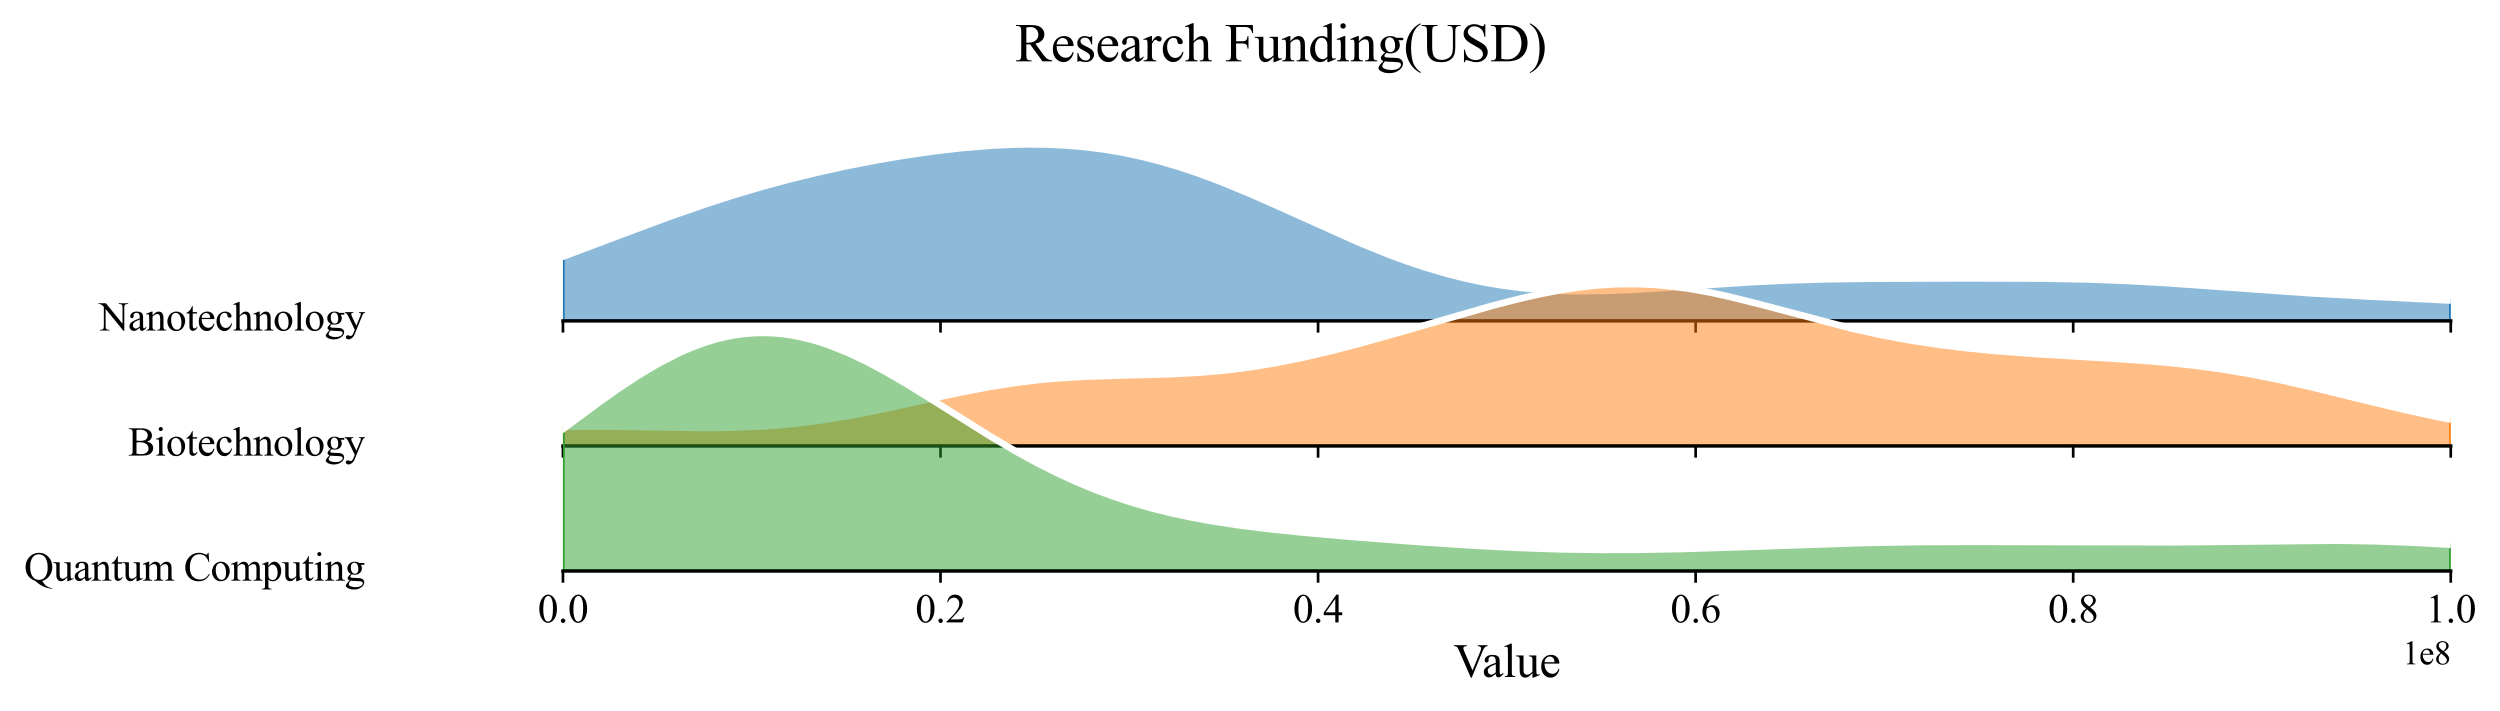 <?xml version="1.0" encoding="utf-8" standalone="no"?>
<!DOCTYPE svg PUBLIC "-//W3C//DTD SVG 1.1//EN"
  "http://www.w3.org/Graphics/SVG/1.1/DTD/svg11.dtd">
<svg xmlns:xlink="http://www.w3.org/1999/xlink" width="746.189pt" height="212.255pt" viewBox="0 0 746.189 212.255" xmlns="http://www.w3.org/2000/svg" version="1.1">
 <defs>
  <style type="text/css">*{stroke-linejoin: round; stroke-linecap: butt}</style>
 </defs>
 <g id="figure_1">
  <g id="patch_1">
   <path d="M 0 212.255 
L 746.189 212.255 
L 746.189 0 
L 0 0 
z
" style="fill: #ffffff"/>
  </g>
  <g id="axes_1">
   <g id="patch_2">
    <path d="M 168.029 95.78 
L 731.489 95.78 
L 731.489 21.12 
L 168.029 21.12 
L 168.029 95.78 
z
" style="fill: none; opacity: 0"/>
   </g>
   <g id="FillBetweenPolyCollection_1">
    <defs>
     <path id="m6b0ff50489" d="M 168.029 -135.655 
L 168.029 -116.475 
L 170.861 -116.475 
L 173.692 -116.475 
L 176.524 -116.475 
L 179.355 -116.475 
L 182.187 -116.475 
L 185.018 -116.475 
L 187.85 -116.475 
L 190.681 -116.475 
L 193.513 -116.475 
L 196.344 -116.475 
L 199.175 -116.475 
L 202.007 -116.475 
L 204.838 -116.475 
L 207.67 -116.475 
L 210.501 -116.475 
L 213.333 -116.475 
L 216.164 -116.475 
L 218.996 -116.475 
L 221.827 -116.475 
L 224.659 -116.475 
L 227.49 -116.475 
L 230.322 -116.475 
L 233.153 -116.475 
L 235.984 -116.475 
L 238.816 -116.475 
L 241.647 -116.475 
L 244.479 -116.475 
L 247.31 -116.475 
L 250.142 -116.475 
L 252.973 -116.475 
L 255.805 -116.475 
L 258.636 -116.475 
L 261.468 -116.475 
L 264.299 -116.475 
L 267.13 -116.475 
L 269.962 -116.475 
L 272.793 -116.475 
L 275.625 -116.475 
L 278.456 -116.475 
L 281.288 -116.475 
L 284.119 -116.475 
L 286.951 -116.475 
L 289.782 -116.475 
L 292.614 -116.475 
L 295.445 -116.475 
L 298.276 -116.475 
L 301.108 -116.475 
L 303.939 -116.475 
L 306.771 -116.475 
L 309.602 -116.475 
L 312.434 -116.475 
L 315.265 -116.475 
L 318.097 -116.475 
L 320.928 -116.475 
L 323.76 -116.475 
L 326.591 -116.475 
L 329.422 -116.475 
L 332.254 -116.475 
L 335.085 -116.475 
L 337.917 -116.475 
L 340.748 -116.475 
L 343.58 -116.475 
L 346.411 -116.475 
L 349.243 -116.475 
L 352.074 -116.475 
L 354.906 -116.475 
L 357.737 -116.475 
L 360.568 -116.475 
L 363.4 -116.475 
L 366.231 -116.475 
L 369.063 -116.475 
L 371.894 -116.475 
L 374.726 -116.475 
L 377.557 -116.475 
L 380.389 -116.475 
L 383.22 -116.475 
L 386.052 -116.475 
L 388.883 -116.475 
L 391.714 -116.475 
L 394.546 -116.475 
L 397.377 -116.475 
L 400.209 -116.475 
L 403.04 -116.475 
L 405.872 -116.475 
L 408.703 -116.475 
L 411.535 -116.475 
L 414.366 -116.475 
L 417.198 -116.475 
L 420.029 -116.475 
L 422.86 -116.475 
L 425.692 -116.475 
L 428.523 -116.475 
L 431.355 -116.475 
L 434.186 -116.475 
L 437.018 -116.475 
L 439.849 -116.475 
L 442.681 -116.475 
L 445.512 -116.475 
L 448.344 -116.475 
L 451.175 -116.475 
L 454.006 -116.475 
L 456.838 -116.475 
L 459.669 -116.475 
L 462.501 -116.475 
L 465.332 -116.475 
L 468.164 -116.475 
L 470.995 -116.475 
L 473.827 -116.475 
L 476.658 -116.475 
L 479.49 -116.475 
L 482.321 -116.475 
L 485.152 -116.475 
L 487.984 -116.475 
L 490.815 -116.475 
L 493.647 -116.475 
L 496.478 -116.475 
L 499.31 -116.475 
L 502.141 -116.475 
L 504.973 -116.475 
L 507.804 -116.475 
L 510.636 -116.475 
L 513.467 -116.475 
L 516.298 -116.475 
L 519.13 -116.475 
L 521.961 -116.475 
L 524.793 -116.475 
L 527.624 -116.475 
L 530.456 -116.475 
L 533.287 -116.475 
L 536.119 -116.475 
L 538.95 -116.475 
L 541.782 -116.475 
L 544.613 -116.475 
L 547.444 -116.475 
L 550.276 -116.475 
L 553.107 -116.475 
L 555.939 -116.475 
L 558.77 -116.475 
L 561.602 -116.475 
L 564.433 -116.475 
L 567.265 -116.475 
L 570.096 -116.475 
L 572.928 -116.475 
L 575.759 -116.475 
L 578.59 -116.475 
L 581.422 -116.475 
L 584.253 -116.475 
L 587.085 -116.475 
L 589.916 -116.475 
L 592.748 -116.475 
L 595.579 -116.475 
L 598.411 -116.475 
L 601.242 -116.475 
L 604.074 -116.475 
L 606.905 -116.475 
L 609.736 -116.475 
L 612.568 -116.475 
L 615.399 -116.475 
L 618.231 -116.475 
L 621.062 -116.475 
L 623.894 -116.475 
L 626.725 -116.475 
L 629.557 -116.475 
L 632.388 -116.475 
L 635.22 -116.475 
L 638.051 -116.475 
L 640.882 -116.475 
L 643.714 -116.475 
L 646.545 -116.475 
L 649.377 -116.475 
L 652.208 -116.475 
L 655.04 -116.475 
L 657.871 -116.475 
L 660.703 -116.475 
L 663.534 -116.475 
L 666.366 -116.475 
L 669.197 -116.475 
L 672.028 -116.475 
L 674.86 -116.475 
L 677.691 -116.475 
L 680.523 -116.475 
L 683.354 -116.475 
L 686.186 -116.475 
L 689.017 -116.475 
L 691.849 -116.475 
L 694.68 -116.475 
L 697.512 -116.475 
L 700.343 -116.475 
L 703.174 -116.475 
L 706.006 -116.475 
L 708.837 -116.475 
L 711.669 -116.475 
L 714.5 -116.475 
L 717.332 -116.475 
L 720.163 -116.475 
L 722.995 -116.475 
L 725.826 -116.475 
L 728.658 -116.475 
L 731.489 -116.475 
L 731.489 -122.566 
L 731.489 -122.566 
L 728.658 -122.712 
L 725.826 -122.854 
L 722.995 -122.994 
L 720.163 -123.131 
L 717.332 -123.267 
L 714.5 -123.402 
L 711.669 -123.539 
L 708.837 -123.677 
L 706.006 -123.819 
L 703.174 -123.964 
L 700.343 -124.114 
L 697.512 -124.269 
L 694.68 -124.43 
L 691.849 -124.598 
L 689.017 -124.772 
L 686.186 -124.953 
L 683.354 -125.14 
L 680.523 -125.333 
L 677.691 -125.533 
L 674.86 -125.737 
L 672.028 -125.944 
L 669.197 -126.155 
L 666.366 -126.367 
L 663.534 -126.58 
L 660.703 -126.791 
L 657.871 -127 
L 655.04 -127.204 
L 652.208 -127.403 
L 649.377 -127.596 
L 646.545 -127.779 
L 643.714 -127.954 
L 640.882 -128.117 
L 638.051 -128.27 
L 635.22 -128.41 
L 632.388 -128.538 
L 629.557 -128.654 
L 626.725 -128.756 
L 623.894 -128.846 
L 621.062 -128.924 
L 618.231 -128.989 
L 615.399 -129.044 
L 612.568 -129.088 
L 609.736 -129.123 
L 606.905 -129.15 
L 604.074 -129.17 
L 601.242 -129.183 
L 598.411 -129.192 
L 595.579 -129.196 
L 592.748 -129.197 
L 589.916 -129.195 
L 587.085 -129.192 
L 584.253 -129.188 
L 581.422 -129.183 
L 578.59 -129.177 
L 575.759 -129.171 
L 572.928 -129.164 
L 570.096 -129.155 
L 567.265 -129.145 
L 564.433 -129.133 
L 561.602 -129.117 
L 558.77 -129.096 
L 555.939 -129.071 
L 553.107 -129.039 
L 550.276 -129 
L 547.444 -128.952 
L 544.613 -128.894 
L 541.782 -128.826 
L 538.95 -128.747 
L 536.119 -128.656 
L 533.287 -128.552 
L 530.456 -128.436 
L 527.624 -128.306 
L 524.793 -128.165 
L 521.961 -128.011 
L 519.13 -127.845 
L 516.298 -127.67 
L 513.467 -127.485 
L 510.636 -127.293 
L 507.804 -127.096 
L 504.973 -126.896 
L 502.141 -126.696 
L 499.31 -126.497 
L 496.478 -126.304 
L 493.647 -126.119 
L 490.815 -125.945 
L 487.984 -125.786 
L 485.152 -125.646 
L 482.321 -125.528 
L 479.49 -125.436 
L 476.658 -125.373 
L 473.827 -125.342 
L 470.995 -125.348 
L 468.164 -125.394 
L 465.332 -125.482 
L 462.501 -125.616 
L 459.669 -125.799 
L 456.838 -126.032 
L 454.006 -126.319 
L 451.175 -126.661 
L 448.344 -127.059 
L 445.512 -127.515 
L 442.681 -128.03 
L 439.849 -128.603 
L 437.018 -129.237 
L 434.186 -129.929 
L 431.355 -130.679 
L 428.523 -131.487 
L 425.692 -132.35 
L 422.86 -133.267 
L 420.029 -134.236 
L 417.198 -135.254 
L 414.366 -136.318 
L 411.535 -137.425 
L 408.703 -138.571 
L 405.872 -139.752 
L 403.04 -140.963 
L 400.209 -142.201 
L 397.377 -143.461 
L 394.546 -144.737 
L 391.714 -146.025 
L 388.883 -147.319 
L 386.052 -148.614 
L 383.22 -149.905 
L 380.389 -151.186 
L 377.557 -152.453 
L 374.726 -153.699 
L 371.894 -154.92 
L 369.063 -156.112 
L 366.231 -157.268 
L 363.4 -158.386 
L 360.568 -159.461 
L 357.737 -160.489 
L 354.906 -161.467 
L 352.074 -162.393 
L 349.243 -163.262 
L 346.411 -164.074 
L 343.58 -164.827 
L 340.748 -165.52 
L 337.917 -166.151 
L 335.085 -166.72 
L 332.254 -167.227 
L 329.422 -167.674 
L 326.591 -168.059 
L 323.76 -168.386 
L 320.928 -168.654 
L 318.097 -168.866 
L 315.265 -169.022 
L 312.434 -169.127 
L 309.602 -169.181 
L 306.771 -169.186 
L 303.939 -169.145 
L 301.108 -169.061 
L 298.276 -168.935 
L 295.445 -168.771 
L 292.614 -168.569 
L 289.782 -168.332 
L 286.951 -168.062 
L 284.119 -167.762 
L 281.288 -167.431 
L 278.456 -167.073 
L 275.625 -166.688 
L 272.793 -166.278 
L 269.962 -165.843 
L 267.13 -165.384 
L 264.299 -164.902 
L 261.468 -164.396 
L 258.636 -163.869 
L 255.805 -163.318 
L 252.973 -162.746 
L 250.142 -162.15 
L 247.31 -161.532 
L 244.479 -160.89 
L 241.647 -160.225 
L 238.816 -159.536 
L 235.984 -158.823 
L 233.153 -158.084 
L 230.322 -157.321 
L 227.49 -156.533 
L 224.659 -155.719 
L 221.827 -154.881 
L 218.996 -154.017 
L 216.164 -153.128 
L 213.333 -152.216 
L 210.501 -151.28 
L 207.67 -150.322 
L 204.838 -149.343 
L 202.007 -148.345 
L 199.175 -147.328 
L 196.344 -146.296 
L 193.513 -145.25 
L 190.681 -144.192 
L 187.85 -143.126 
L 185.018 -142.054 
L 182.187 -140.978 
L 179.355 -139.902 
L 176.524 -138.829 
L 173.692 -137.761 
L 170.861 -136.702 
L 168.029 -135.655 
z
" style="stroke: #1f77b4"/>
    </defs>
    <g clip-path="url(#pb0551d68a4)">
     <use xlink:href="#m6b0ff50489" x="0" y="212.255" style="fill: #1f77b4; fill-opacity: 0.5; stroke: #1f77b4"/>
    </g>
   </g>
   <g id="matplotlib.axis_1">
    <g id="xtick_1">
     <g id="line2d_1">
      <defs>
       <path id="m769357b9c8" d="M 0 0 
L 0 3.5 
" style="stroke: #000000; stroke-width: 0.8"/>
      </defs>
      <g>
       <use xlink:href="#m769357b9c8" x="168.029" y="95.78" style="stroke: #000000; stroke-width: 0.8"/>
      </g>
     </g>
    </g>
    <g id="xtick_2">
     <g id="line2d_2">
      <g>
       <use xlink:href="#m769357b9c8" x="280.721" y="95.78" style="stroke: #000000; stroke-width: 0.8"/>
      </g>
     </g>
    </g>
    <g id="xtick_3">
     <g id="line2d_3">
      <g>
       <use xlink:href="#m769357b9c8" x="393.413" y="95.78" style="stroke: #000000; stroke-width: 0.8"/>
      </g>
     </g>
    </g>
    <g id="xtick_4">
     <g id="line2d_4">
      <g>
       <use xlink:href="#m769357b9c8" x="506.105" y="95.78" style="stroke: #000000; stroke-width: 0.8"/>
      </g>
     </g>
    </g>
    <g id="xtick_5">
     <g id="line2d_5">
      <g>
       <use xlink:href="#m769357b9c8" x="618.797" y="95.78" style="stroke: #000000; stroke-width: 0.8"/>
      </g>
     </g>
    </g>
    <g id="xtick_6">
     <g id="line2d_6">
      <g>
       <use xlink:href="#m769357b9c8" x="731.489" y="95.78" style="stroke: #000000; stroke-width: 0.8"/>
      </g>
     </g>
    </g>
   </g>
   <g id="matplotlib.axis_2"/>
   <g id="line2d_7">
    <path d="M 168.029 76.6 
L 185.018 70.201 
L 199.175 64.927 
L 210.501 60.975 
L 218.996 58.238 
L 227.49 55.722 
L 235.984 53.433 
L 244.479 51.365 
L 252.973 49.51 
L 261.468 47.859 
L 269.962 46.413 
L 278.456 45.182 
L 286.951 44.193 
L 295.445 43.485 
L 301.108 43.194 
L 306.771 43.069 
L 312.434 43.129 
L 318.097 43.39 
L 323.76 43.87 
L 329.422 44.582 
L 335.085 45.535 
L 340.748 46.736 
L 346.411 48.181 
L 352.074 49.863 
L 357.737 51.766 
L 363.4 53.869 
L 371.894 57.335 
L 380.389 61.069 
L 405.872 72.504 
L 414.366 75.937 
L 420.029 78.019 
L 425.692 79.905 
L 431.355 81.576 
L 437.018 83.019 
L 442.681 84.226 
L 448.344 85.196 
L 454.006 85.936 
L 459.669 86.456 
L 465.332 86.773 
L 470.995 86.907 
L 479.49 86.82 
L 487.984 86.469 
L 499.31 85.758 
L 521.961 84.245 
L 533.287 83.703 
L 544.613 83.361 
L 558.77 83.159 
L 587.085 83.063 
L 609.736 83.132 
L 623.894 83.409 
L 635.22 83.845 
L 646.545 84.476 
L 663.534 85.675 
L 689.017 87.484 
L 706.006 88.437 
L 731.489 89.689 
L 731.489 89.689 
" clip-path="url(#pb0551d68a4)" style="fill: none; stroke: #ffffff; stroke-width: 2; stroke-linecap: square"/>
   </g>
   <g id="line2d_8">
    <path d="M 168.029 95.78 
L 731.489 95.78 
" style="fill: none; stroke: #000000; stroke-linecap: square"/>
   </g>
   <g id="text_1">
    <g id="patch_3">
     <path d="M 25.592 105.201 
L 112.826 105.201 
L 112.826 86.359 
L 25.592 86.359 
z
" style="fill: #ffffff; opacity: 0.5"/>
    </g>
    <!-- Nanotechnology -->
    <g transform="translate(29.552 98.652) scale(0.12 -0.12)">
     <defs>
      <path id="TimesNewRomanPSMT-4e" d="M -84 4238 
L 1066 4238 
L 3656 1059 
L 3656 3503 
Q 3656 3894 3569 3991 
Q 3453 4122 3203 4122 
L 3056 4122 
L 3056 4238 
L 4531 4238 
L 4531 4122 
L 4381 4122 
Q 4113 4122 4000 3959 
Q 3931 3859 3931 3503 
L 3931 -69 
L 3819 -69 
L 1025 3344 
L 1025 734 
Q 1025 344 1109 247 
Q 1228 116 1475 116 
L 1625 116 
L 1625 0 
L 150 0 
L 150 116 
L 297 116 
Q 569 116 681 278 
Q 750 378 750 734 
L 750 3681 
Q 566 3897 470 3965 
Q 375 4034 191 4094 
Q 100 4122 -84 4122 
L -84 4238 
z
" transform="scale(0.016)"/>
      <path id="TimesNewRomanPSMT-61" d="M 1822 413 
Q 1381 72 1269 19 
Q 1100 -59 909 -59 
Q 613 -59 420 144 
Q 228 347 228 678 
Q 228 888 322 1041 
Q 450 1253 767 1440 
Q 1084 1628 1822 1897 
L 1822 2009 
Q 1822 2438 1686 2597 
Q 1550 2756 1291 2756 
Q 1094 2756 978 2650 
Q 859 2544 859 2406 
L 866 2225 
Q 866 2081 792 2003 
Q 719 1925 600 1925 
Q 484 1925 411 2006 
Q 338 2088 338 2228 
Q 338 2497 613 2722 
Q 888 2947 1384 2947 
Q 1766 2947 2009 2819 
Q 2194 2722 2281 2516 
Q 2338 2381 2338 1966 
L 2338 994 
Q 2338 584 2353 492 
Q 2369 400 2405 369 
Q 2441 338 2488 338 
Q 2538 338 2575 359 
Q 2641 400 2828 588 
L 2828 413 
Q 2478 -56 2159 -56 
Q 2006 -56 1915 50 
Q 1825 156 1822 413 
z
M 1822 616 
L 1822 1706 
Q 1350 1519 1213 1441 
Q 966 1303 859 1153 
Q 753 1003 753 825 
Q 753 600 887 451 
Q 1022 303 1197 303 
Q 1434 303 1822 616 
z
" transform="scale(0.016)"/>
      <path id="TimesNewRomanPSMT-6e" d="M 1034 2341 
Q 1538 2947 1994 2947 
Q 2228 2947 2397 2830 
Q 2566 2713 2666 2444 
Q 2734 2256 2734 1869 
L 2734 647 
Q 2734 375 2778 278 
Q 2813 200 2889 156 
Q 2966 113 3172 113 
L 3172 0 
L 1756 0 
L 1756 113 
L 1816 113 
Q 2016 113 2095 173 
Q 2175 234 2206 353 
Q 2219 400 2219 647 
L 2219 1819 
Q 2219 2209 2117 2386 
Q 2016 2563 1775 2563 
Q 1403 2563 1034 2156 
L 1034 647 
Q 1034 356 1069 288 
Q 1113 197 1189 155 
Q 1266 113 1500 113 
L 1500 0 
L 84 0 
L 84 113 
L 147 113 
Q 366 113 442 223 
Q 519 334 519 647 
L 519 1709 
Q 519 2225 495 2337 
Q 472 2450 423 2490 
Q 375 2531 294 2531 
Q 206 2531 84 2484 
L 38 2597 
L 900 2947 
L 1034 2947 
L 1034 2341 
z
" transform="scale(0.016)"/>
      <path id="TimesNewRomanPSMT-6f" d="M 1600 2947 
Q 2250 2947 2644 2453 
Q 2978 2031 2978 1484 
Q 2978 1100 2793 706 
Q 2609 313 2286 112 
Q 1963 -88 1566 -88 
Q 919 -88 538 428 
Q 216 863 216 1403 
Q 216 1797 411 2186 
Q 606 2575 925 2761 
Q 1244 2947 1600 2947 
z
M 1503 2744 
Q 1338 2744 1170 2645 
Q 1003 2547 900 2300 
Q 797 2053 797 1666 
Q 797 1041 1045 587 
Q 1294 134 1700 134 
Q 2003 134 2200 384 
Q 2397 634 2397 1244 
Q 2397 2006 2069 2444 
Q 1847 2744 1503 2744 
z
" transform="scale(0.016)"/>
      <path id="TimesNewRomanPSMT-74" d="M 1031 3803 
L 1031 2863 
L 1700 2863 
L 1700 2644 
L 1031 2644 
L 1031 788 
Q 1031 509 1111 412 
Q 1191 316 1316 316 
Q 1419 316 1516 380 
Q 1613 444 1666 569 
L 1788 569 
Q 1678 263 1478 108 
Q 1278 -47 1066 -47 
Q 922 -47 784 33 
Q 647 113 581 261 
Q 516 409 516 719 
L 516 2644 
L 63 2644 
L 63 2747 
Q 234 2816 414 2980 
Q 594 3144 734 3369 
Q 806 3488 934 3803 
L 1031 3803 
z
" transform="scale(0.016)"/>
      <path id="TimesNewRomanPSMT-65" d="M 681 1784 
Q 678 1147 991 784 
Q 1303 422 1725 422 
Q 2006 422 2214 576 
Q 2422 731 2563 1106 
L 2659 1044 
Q 2594 616 2278 264 
Q 1963 -88 1488 -88 
Q 972 -88 605 314 
Q 238 716 238 1394 
Q 238 2128 614 2539 
Q 991 2950 1559 2950 
Q 2041 2950 2350 2633 
Q 2659 2316 2659 1784 
L 681 1784 
z
M 681 1966 
L 2006 1966 
Q 1991 2241 1941 2353 
Q 1863 2528 1708 2628 
Q 1553 2728 1384 2728 
Q 1125 2728 920 2526 
Q 716 2325 681 1966 
z
" transform="scale(0.016)"/>
      <path id="TimesNewRomanPSMT-63" d="M 2631 1088 
Q 2516 522 2178 217 
Q 1841 -88 1431 -88 
Q 944 -88 581 321 
Q 219 731 219 1428 
Q 219 2103 620 2525 
Q 1022 2947 1584 2947 
Q 2006 2947 2278 2723 
Q 2550 2500 2550 2259 
Q 2550 2141 2473 2067 
Q 2397 1994 2259 1994 
Q 2075 1994 1981 2113 
Q 1928 2178 1911 2362 
Q 1894 2547 1784 2644 
Q 1675 2738 1481 2738 
Q 1169 2738 978 2506 
Q 725 2200 725 1697 
Q 725 1184 976 792 
Q 1228 400 1656 400 
Q 1963 400 2206 609 
Q 2378 753 2541 1131 
L 2631 1088 
z
" transform="scale(0.016)"/>
      <path id="TimesNewRomanPSMT-68" d="M 1041 4444 
L 1041 2350 
Q 1388 2731 1591 2839 
Q 1794 2947 1997 2947 
Q 2241 2947 2416 2812 
Q 2591 2678 2675 2391 
Q 2734 2191 2734 1659 
L 2734 647 
Q 2734 375 2778 275 
Q 2809 200 2884 156 
Q 2959 113 3159 113 
L 3159 0 
L 1753 0 
L 1753 113 
L 1819 113 
Q 2019 113 2097 173 
Q 2175 234 2206 353 
Q 2216 403 2216 647 
L 2216 1659 
Q 2216 2128 2167 2275 
Q 2119 2422 2012 2495 
Q 1906 2569 1756 2569 
Q 1603 2569 1437 2487 
Q 1272 2406 1041 2159 
L 1041 647 
Q 1041 353 1073 281 
Q 1106 209 1195 161 
Q 1284 113 1503 113 
L 1503 0 
L 84 0 
L 84 113 
Q 275 113 384 172 
Q 447 203 484 290 
Q 522 378 522 647 
L 522 3238 
Q 522 3728 498 3840 
Q 475 3953 426 3993 
Q 378 4034 297 4034 
Q 231 4034 84 3984 
L 41 4094 
L 897 4444 
L 1041 4444 
z
" transform="scale(0.016)"/>
      <path id="TimesNewRomanPSMT-6c" d="M 1184 4444 
L 1184 647 
Q 1184 378 1223 290 
Q 1263 203 1344 158 
Q 1425 113 1647 113 
L 1647 0 
L 244 0 
L 244 113 
Q 441 113 512 153 
Q 584 194 625 287 
Q 666 381 666 647 
L 666 3247 
Q 666 3731 644 3842 
Q 622 3953 573 3993 
Q 525 4034 450 4034 
Q 369 4034 244 3984 
L 191 4094 
L 1044 4444 
L 1184 4444 
z
" transform="scale(0.016)"/>
      <path id="TimesNewRomanPSMT-67" d="M 966 1044 
Q 703 1172 562 1401 
Q 422 1631 422 1909 
Q 422 2334 742 2640 
Q 1063 2947 1563 2947 
Q 1972 2947 2272 2747 
L 2878 2747 
Q 3013 2747 3034 2739 
Q 3056 2731 3066 2713 
Q 3084 2684 3084 2613 
Q 3084 2531 3069 2500 
Q 3059 2484 3036 2475 
Q 3013 2466 2878 2466 
L 2506 2466 
Q 2681 2241 2681 1891 
Q 2681 1491 2375 1206 
Q 2069 922 1553 922 
Q 1341 922 1119 984 
Q 981 866 932 777 
Q 884 688 884 625 
Q 884 572 936 522 
Q 988 472 1138 450 
Q 1225 438 1575 428 
Q 2219 413 2409 384 
Q 2700 344 2873 169 
Q 3047 -6 3047 -263 
Q 3047 -616 2716 -925 
Q 2228 -1381 1444 -1381 
Q 841 -1381 425 -1109 
Q 191 -953 191 -784 
Q 191 -709 225 -634 
Q 278 -519 444 -313 
Q 466 -284 763 25 
Q 600 122 533 198 
Q 466 275 466 372 
Q 466 481 555 628 
Q 644 775 966 1044 
z
M 1509 2797 
Q 1278 2797 1122 2612 
Q 966 2428 966 2047 
Q 966 1553 1178 1281 
Q 1341 1075 1591 1075 
Q 1828 1075 1981 1253 
Q 2134 1431 2134 1813 
Q 2134 2309 1919 2591 
Q 1759 2797 1509 2797 
z
M 934 0 
Q 788 -159 713 -296 
Q 638 -434 638 -550 
Q 638 -700 819 -813 
Q 1131 -1006 1722 -1006 
Q 2284 -1006 2551 -807 
Q 2819 -609 2819 -384 
Q 2819 -222 2659 -153 
Q 2497 -84 2016 -72 
Q 1313 -53 934 0 
z
" transform="scale(0.016)"/>
      <path id="TimesNewRomanPSMT-79" d="M 38 2863 
L 1372 2863 
L 1372 2747 
L 1306 2747 
Q 1166 2747 1095 2686 
Q 1025 2625 1025 2534 
Q 1025 2413 1128 2197 
L 1825 753 
L 2466 2334 
Q 2519 2463 2519 2588 
Q 2519 2644 2497 2672 
Q 2472 2706 2419 2726 
Q 2366 2747 2231 2747 
L 2231 2863 
L 3163 2863 
L 3163 2747 
Q 3047 2734 2984 2696 
Q 2922 2659 2847 2556 
Q 2819 2513 2741 2316 
L 1575 -541 
Q 1406 -956 1132 -1168 
Q 859 -1381 606 -1381 
Q 422 -1381 303 -1275 
Q 184 -1169 184 -1031 
Q 184 -900 270 -820 
Q 356 -741 506 -741 
Q 609 -741 788 -809 
Q 913 -856 944 -856 
Q 1038 -856 1148 -759 
Q 1259 -663 1372 -384 
L 1575 113 
L 547 2272 
Q 500 2369 397 2513 
Q 319 2622 269 2659 
Q 197 2709 38 2747 
L 38 2863 
z
" transform="scale(0.016)"/>
     </defs>
     <use xlink:href="#TimesNewRomanPSMT-4e"/>
     <use xlink:href="#TimesNewRomanPSMT-61" transform="translate(72.217 0)"/>
     <use xlink:href="#TimesNewRomanPSMT-6e" transform="translate(116.602 0)"/>
     <use xlink:href="#TimesNewRomanPSMT-6f" transform="translate(166.602 0)"/>
     <use xlink:href="#TimesNewRomanPSMT-74" transform="translate(216.602 0)"/>
     <use xlink:href="#TimesNewRomanPSMT-65" transform="translate(244.385 0)"/>
     <use xlink:href="#TimesNewRomanPSMT-63" transform="translate(288.77 0)"/>
     <use xlink:href="#TimesNewRomanPSMT-68" transform="translate(333.154 0)"/>
     <use xlink:href="#TimesNewRomanPSMT-6e" transform="translate(383.154 0)"/>
     <use xlink:href="#TimesNewRomanPSMT-6f" transform="translate(433.154 0)"/>
     <use xlink:href="#TimesNewRomanPSMT-6c" transform="translate(483.154 0)"/>
     <use xlink:href="#TimesNewRomanPSMT-6f" transform="translate(510.938 0)"/>
     <use xlink:href="#TimesNewRomanPSMT-67" transform="translate(560.938 0)"/>
     <use xlink:href="#TimesNewRomanPSMT-79" transform="translate(610.938 0)"/>
    </g>
   </g>
  </g>
  <g id="axes_2">
   <g id="patch_4">
    <path d="M 168.029 133.11 
L 731.489 133.11 
L 731.489 58.45 
L 168.029 58.45 
L 168.029 133.11 
z
" style="fill: none; opacity: 0"/>
   </g>
   <g id="FillBetweenPolyCollection_2">
    <defs>
     <path id="md3f8a06c3b" d="M 168.029 -84.868 
L 168.029 -79.145 
L 170.861 -79.145 
L 173.692 -79.145 
L 176.524 -79.145 
L 179.355 -79.145 
L 182.187 -79.145 
L 185.018 -79.145 
L 187.85 -79.145 
L 190.681 -79.145 
L 193.513 -79.145 
L 196.344 -79.145 
L 199.175 -79.145 
L 202.007 -79.145 
L 204.838 -79.145 
L 207.67 -79.145 
L 210.501 -79.145 
L 213.333 -79.145 
L 216.164 -79.145 
L 218.996 -79.145 
L 221.827 -79.145 
L 224.659 -79.145 
L 227.49 -79.145 
L 230.322 -79.145 
L 233.153 -79.145 
L 235.984 -79.145 
L 238.816 -79.145 
L 241.647 -79.145 
L 244.479 -79.145 
L 247.31 -79.145 
L 250.142 -79.145 
L 252.973 -79.145 
L 255.805 -79.145 
L 258.636 -79.145 
L 261.468 -79.145 
L 264.299 -79.145 
L 267.13 -79.145 
L 269.962 -79.145 
L 272.793 -79.145 
L 275.625 -79.145 
L 278.456 -79.145 
L 281.288 -79.145 
L 284.119 -79.145 
L 286.951 -79.145 
L 289.782 -79.145 
L 292.614 -79.145 
L 295.445 -79.145 
L 298.276 -79.145 
L 301.108 -79.145 
L 303.939 -79.145 
L 306.771 -79.145 
L 309.602 -79.145 
L 312.434 -79.145 
L 315.265 -79.145 
L 318.097 -79.145 
L 320.928 -79.145 
L 323.76 -79.145 
L 326.591 -79.145 
L 329.422 -79.145 
L 332.254 -79.145 
L 335.085 -79.145 
L 337.917 -79.145 
L 340.748 -79.145 
L 343.58 -79.145 
L 346.411 -79.145 
L 349.243 -79.145 
L 352.074 -79.145 
L 354.906 -79.145 
L 357.737 -79.145 
L 360.568 -79.145 
L 363.4 -79.145 
L 366.231 -79.145 
L 369.063 -79.145 
L 371.894 -79.145 
L 374.726 -79.145 
L 377.557 -79.145 
L 380.389 -79.145 
L 383.22 -79.145 
L 386.052 -79.145 
L 388.883 -79.145 
L 391.714 -79.145 
L 394.546 -79.145 
L 397.377 -79.145 
L 400.209 -79.145 
L 403.04 -79.145 
L 405.872 -79.145 
L 408.703 -79.145 
L 411.535 -79.145 
L 414.366 -79.145 
L 417.198 -79.145 
L 420.029 -79.145 
L 422.86 -79.145 
L 425.692 -79.145 
L 428.523 -79.145 
L 431.355 -79.145 
L 434.186 -79.145 
L 437.018 -79.145 
L 439.849 -79.145 
L 442.681 -79.145 
L 445.512 -79.145 
L 448.344 -79.145 
L 451.175 -79.145 
L 454.006 -79.145 
L 456.838 -79.145 
L 459.669 -79.145 
L 462.501 -79.145 
L 465.332 -79.145 
L 468.164 -79.145 
L 470.995 -79.145 
L 473.827 -79.145 
L 476.658 -79.145 
L 479.49 -79.145 
L 482.321 -79.145 
L 485.152 -79.145 
L 487.984 -79.145 
L 490.815 -79.145 
L 493.647 -79.145 
L 496.478 -79.145 
L 499.31 -79.145 
L 502.141 -79.145 
L 504.973 -79.145 
L 507.804 -79.145 
L 510.636 -79.145 
L 513.467 -79.145 
L 516.298 -79.145 
L 519.13 -79.145 
L 521.961 -79.145 
L 524.793 -79.145 
L 527.624 -79.145 
L 530.456 -79.145 
L 533.287 -79.145 
L 536.119 -79.145 
L 538.95 -79.145 
L 541.782 -79.145 
L 544.613 -79.145 
L 547.444 -79.145 
L 550.276 -79.145 
L 553.107 -79.145 
L 555.939 -79.145 
L 558.77 -79.145 
L 561.602 -79.145 
L 564.433 -79.145 
L 567.265 -79.145 
L 570.096 -79.145 
L 572.928 -79.145 
L 575.759 -79.145 
L 578.59 -79.145 
L 581.422 -79.145 
L 584.253 -79.145 
L 587.085 -79.145 
L 589.916 -79.145 
L 592.748 -79.145 
L 595.579 -79.145 
L 598.411 -79.145 
L 601.242 -79.145 
L 604.074 -79.145 
L 606.905 -79.145 
L 609.736 -79.145 
L 612.568 -79.145 
L 615.399 -79.145 
L 618.231 -79.145 
L 621.062 -79.145 
L 623.894 -79.145 
L 626.725 -79.145 
L 629.557 -79.145 
L 632.388 -79.145 
L 635.22 -79.145 
L 638.051 -79.145 
L 640.882 -79.145 
L 643.714 -79.145 
L 646.545 -79.145 
L 649.377 -79.145 
L 652.208 -79.145 
L 655.04 -79.145 
L 657.871 -79.145 
L 660.703 -79.145 
L 663.534 -79.145 
L 666.366 -79.145 
L 669.197 -79.145 
L 672.028 -79.145 
L 674.86 -79.145 
L 677.691 -79.145 
L 680.523 -79.145 
L 683.354 -79.145 
L 686.186 -79.145 
L 689.017 -79.145 
L 691.849 -79.145 
L 694.68 -79.145 
L 697.512 -79.145 
L 700.343 -79.145 
L 703.174 -79.145 
L 706.006 -79.145 
L 708.837 -79.145 
L 711.669 -79.145 
L 714.5 -79.145 
L 717.332 -79.145 
L 720.163 -79.145 
L 722.995 -79.145 
L 725.826 -79.145 
L 728.658 -79.145 
L 731.489 -79.145 
L 731.489 -87.042 
L 731.489 -87.042 
L 728.658 -87.597 
L 725.826 -88.176 
L 722.995 -88.776 
L 720.163 -89.397 
L 717.332 -90.036 
L 714.5 -90.693 
L 711.669 -91.365 
L 708.837 -92.049 
L 706.006 -92.742 
L 703.174 -93.442 
L 700.343 -94.144 
L 697.512 -94.846 
L 694.68 -95.544 
L 691.849 -96.233 
L 689.017 -96.911 
L 686.186 -97.573 
L 683.354 -98.217 
L 680.523 -98.84 
L 677.691 -99.438 
L 674.86 -100.009 
L 672.028 -100.551 
L 669.197 -101.063 
L 666.366 -101.544 
L 663.534 -101.993 
L 660.703 -102.41 
L 657.871 -102.796 
L 655.04 -103.151 
L 652.208 -103.476 
L 649.377 -103.775 
L 646.545 -104.048 
L 643.714 -104.298 
L 640.882 -104.527 
L 638.051 -104.739 
L 635.22 -104.935 
L 632.388 -105.119 
L 629.557 -105.293 
L 626.725 -105.461 
L 623.894 -105.624 
L 621.062 -105.785 
L 618.231 -105.946 
L 615.399 -106.111 
L 612.568 -106.28 
L 609.736 -106.456 
L 606.905 -106.641 
L 604.074 -106.837 
L 601.242 -107.045 
L 598.411 -107.268 
L 595.579 -107.507 
L 592.748 -107.763 
L 589.916 -108.04 
L 587.085 -108.338 
L 584.253 -108.659 
L 581.422 -109.005 
L 578.59 -109.378 
L 575.759 -109.779 
L 572.928 -110.209 
L 570.096 -110.67 
L 567.265 -111.162 
L 564.433 -111.687 
L 561.602 -112.243 
L 558.77 -112.832 
L 555.939 -113.452 
L 553.107 -114.101 
L 550.276 -114.779 
L 547.444 -115.482 
L 544.613 -116.208 
L 541.782 -116.953 
L 538.95 -117.712 
L 536.119 -118.482 
L 533.287 -119.257 
L 530.456 -120.031 
L 527.624 -120.799 
L 524.793 -121.554 
L 521.961 -122.29 
L 519.13 -123.001 
L 516.298 -123.679 
L 513.467 -124.319 
L 510.636 -124.914 
L 507.804 -125.459 
L 504.973 -125.949 
L 502.141 -126.379 
L 499.31 -126.744 
L 496.478 -127.041 
L 493.647 -127.268 
L 490.815 -127.422 
L 487.984 -127.502 
L 485.152 -127.507 
L 482.321 -127.438 
L 479.49 -127.297 
L 476.658 -127.084 
L 473.827 -126.802 
L 470.995 -126.454 
L 468.164 -126.043 
L 465.332 -125.574 
L 462.501 -125.051 
L 459.669 -124.478 
L 456.838 -123.86 
L 454.006 -123.202 
L 451.175 -122.508 
L 448.344 -121.783 
L 445.512 -121.031 
L 442.681 -120.257 
L 439.849 -119.465 
L 437.018 -118.659 
L 434.186 -117.842 
L 431.355 -117.018 
L 428.523 -116.189 
L 425.692 -115.359 
L 422.86 -114.53 
L 420.029 -113.705 
L 417.198 -112.885 
L 414.366 -112.074 
L 411.535 -111.273 
L 408.703 -110.485 
L 405.872 -109.712 
L 403.04 -108.956 
L 400.209 -108.22 
L 397.377 -107.506 
L 394.546 -106.817 
L 391.714 -106.155 
L 388.883 -105.523 
L 386.052 -104.924 
L 383.22 -104.358 
L 380.389 -103.829 
L 377.557 -103.339 
L 374.726 -102.888 
L 371.894 -102.477 
L 369.063 -102.108 
L 366.231 -101.779 
L 363.4 -101.491 
L 360.568 -101.242 
L 357.737 -101.029 
L 354.906 -100.851 
L 352.074 -100.703 
L 349.243 -100.582 
L 346.411 -100.483 
L 343.58 -100.401 
L 340.748 -100.332 
L 337.917 -100.268 
L 335.085 -100.205 
L 332.254 -100.137 
L 329.422 -100.058 
L 326.591 -99.962 
L 323.76 -99.845 
L 320.928 -99.702 
L 318.097 -99.528 
L 315.265 -99.321 
L 312.434 -99.077 
L 309.602 -98.795 
L 306.771 -98.473 
L 303.939 -98.112 
L 301.108 -97.711 
L 298.276 -97.272 
L 295.445 -96.797 
L 292.614 -96.288 
L 289.782 -95.749 
L 286.951 -95.184 
L 284.119 -94.597 
L 281.288 -93.992 
L 278.456 -93.374 
L 275.625 -92.749 
L 272.793 -92.121 
L 269.962 -91.496 
L 267.13 -90.878 
L 264.299 -90.272 
L 261.468 -89.683 
L 258.636 -89.114 
L 255.805 -88.57 
L 252.973 -88.054 
L 250.142 -87.569 
L 247.31 -87.117 
L 244.479 -86.7 
L 241.647 -86.32 
L 238.816 -85.978 
L 235.984 -85.674 
L 233.153 -85.409 
L 230.322 -85.181 
L 227.49 -84.991 
L 224.659 -84.836 
L 221.827 -84.715 
L 218.996 -84.625 
L 216.164 -84.565 
L 213.333 -84.531 
L 210.501 -84.521 
L 207.67 -84.53 
L 204.838 -84.556 
L 202.007 -84.596 
L 199.175 -84.644 
L 196.344 -84.698 
L 193.513 -84.755 
L 190.681 -84.81 
L 187.85 -84.861 
L 185.018 -84.904 
L 182.187 -84.936 
L 179.355 -84.956 
L 176.524 -84.96 
L 173.692 -84.948 
L 170.861 -84.917 
L 168.029 -84.868 
z
" style="stroke: #ff7f0e"/>
    </defs>
    <g clip-path="url(#pf0e7968471)">
     <use xlink:href="#md3f8a06c3b" x="0" y="212.255" style="fill: #ff7f0e; fill-opacity: 0.5; stroke: #ff7f0e"/>
    </g>
   </g>
   <g id="matplotlib.axis_3">
    <g id="xtick_7">
     <g id="line2d_9">
      <g>
       <use xlink:href="#m769357b9c8" x="168.029" y="133.11" style="stroke: #000000; stroke-width: 0.8"/>
      </g>
     </g>
    </g>
    <g id="xtick_8">
     <g id="line2d_10">
      <g>
       <use xlink:href="#m769357b9c8" x="280.721" y="133.11" style="stroke: #000000; stroke-width: 0.8"/>
      </g>
     </g>
    </g>
    <g id="xtick_9">
     <g id="line2d_11">
      <g>
       <use xlink:href="#m769357b9c8" x="393.413" y="133.11" style="stroke: #000000; stroke-width: 0.8"/>
      </g>
     </g>
    </g>
    <g id="xtick_10">
     <g id="line2d_12">
      <g>
       <use xlink:href="#m769357b9c8" x="506.105" y="133.11" style="stroke: #000000; stroke-width: 0.8"/>
      </g>
     </g>
    </g>
    <g id="xtick_11">
     <g id="line2d_13">
      <g>
       <use xlink:href="#m769357b9c8" x="618.797" y="133.11" style="stroke: #000000; stroke-width: 0.8"/>
      </g>
     </g>
    </g>
    <g id="xtick_12">
     <g id="line2d_14">
      <g>
       <use xlink:href="#m769357b9c8" x="731.489" y="133.11" style="stroke: #000000; stroke-width: 0.8"/>
      </g>
     </g>
    </g>
   </g>
   <g id="matplotlib.axis_4"/>
   <g id="line2d_15">
    <path d="M 168.029 127.388 
L 176.524 127.295 
L 187.85 127.395 
L 210.501 127.735 
L 218.996 127.63 
L 227.49 127.265 
L 233.153 126.846 
L 238.816 126.277 
L 244.479 125.555 
L 252.973 124.201 
L 261.468 122.572 
L 272.793 120.134 
L 286.951 117.071 
L 295.445 115.459 
L 303.939 114.143 
L 309.602 113.46 
L 315.265 112.934 
L 323.76 112.41 
L 335.085 112.05 
L 349.243 111.674 
L 357.737 111.226 
L 363.4 110.764 
L 369.063 110.147 
L 374.726 109.368 
L 380.389 108.426 
L 388.883 106.732 
L 397.377 104.749 
L 405.872 102.544 
L 417.198 99.37 
L 445.512 91.224 
L 454.006 89.053 
L 459.669 87.777 
L 465.332 86.681 
L 470.995 85.802 
L 476.658 85.172 
L 482.321 84.817 
L 487.984 84.754 
L 493.647 84.987 
L 499.31 85.511 
L 504.973 86.306 
L 510.636 87.341 
L 516.298 88.577 
L 524.793 90.701 
L 553.107 98.154 
L 561.602 100.012 
L 570.096 101.585 
L 578.59 102.877 
L 587.085 103.917 
L 595.579 104.749 
L 606.905 105.614 
L 623.894 106.632 
L 638.051 107.516 
L 646.545 108.207 
L 655.04 109.105 
L 663.534 110.262 
L 672.028 111.704 
L 680.523 113.416 
L 689.017 115.345 
L 706.006 119.513 
L 717.332 122.219 
L 725.826 124.08 
L 731.489 125.213 
L 731.489 125.213 
" clip-path="url(#pf0e7968471)" style="fill: none; stroke: #ffffff; stroke-width: 2; stroke-linecap: square"/>
   </g>
   <g id="line2d_16">
    <path d="M 168.029 133.11 
L 731.489 133.11 
" style="fill: none; stroke: #000000; stroke-linecap: square"/>
   </g>
   <g id="text_2">
    <g id="patch_5">
     <path d="M 34.247 142.531 
L 112.826 142.531 
L 112.826 123.689 
L 34.247 123.689 
z
" style="fill: #ffffff; opacity: 0.5"/>
    </g>
    <!-- Biotechnology -->
    <g transform="translate(38.207 135.982) scale(0.12 -0.12)">
     <defs>
      <path id="TimesNewRomanPSMT-42" d="M 2956 2163 
Q 3397 2069 3616 1863 
Q 3919 1575 3919 1159 
Q 3919 844 3719 555 
Q 3519 266 3170 133 
Q 2822 0 2106 0 
L 106 0 
L 106 116 
L 266 116 
Q 531 116 647 284 
Q 719 394 719 750 
L 719 3488 
Q 719 3881 628 3984 
Q 506 4122 266 4122 
L 106 4122 
L 106 4238 
L 1938 4238 
Q 2450 4238 2759 4163 
Q 3228 4050 3475 3764 
Q 3722 3478 3722 3106 
Q 3722 2788 3528 2536 
Q 3334 2284 2956 2163 
z
M 1319 2331 
Q 1434 2309 1582 2298 
Q 1731 2288 1909 2288 
Q 2366 2288 2595 2386 
Q 2825 2484 2947 2687 
Q 3069 2891 3069 3131 
Q 3069 3503 2766 3765 
Q 2463 4028 1881 4028 
Q 1569 4028 1319 3959 
L 1319 2331 
z
M 1319 306 
Q 1681 222 2034 222 
Q 2600 222 2897 476 
Q 3194 731 3194 1106 
Q 3194 1353 3059 1581 
Q 2925 1809 2622 1940 
Q 2319 2072 1872 2072 
Q 1678 2072 1540 2065 
Q 1403 2059 1319 2044 
L 1319 306 
z
" transform="scale(0.016)"/>
      <path id="TimesNewRomanPSMT-69" d="M 928 4444 
Q 1059 4444 1151 4351 
Q 1244 4259 1244 4128 
Q 1244 3997 1151 3903 
Q 1059 3809 928 3809 
Q 797 3809 703 3903 
Q 609 3997 609 4128 
Q 609 4259 701 4351 
Q 794 4444 928 4444 
z
M 1188 2947 
L 1188 647 
Q 1188 378 1227 289 
Q 1266 200 1342 156 
Q 1419 113 1622 113 
L 1622 0 
L 231 0 
L 231 113 
Q 441 113 512 153 
Q 584 194 626 287 
Q 669 381 669 647 
L 669 1750 
Q 669 2216 641 2353 
Q 619 2453 572 2492 
Q 525 2531 444 2531 
Q 356 2531 231 2484 
L 188 2597 
L 1050 2947 
L 1188 2947 
z
" transform="scale(0.016)"/>
     </defs>
     <use xlink:href="#TimesNewRomanPSMT-42"/>
     <use xlink:href="#TimesNewRomanPSMT-69" transform="translate(66.699 0)"/>
     <use xlink:href="#TimesNewRomanPSMT-6f" transform="translate(94.482 0)"/>
     <use xlink:href="#TimesNewRomanPSMT-74" transform="translate(144.482 0)"/>
     <use xlink:href="#TimesNewRomanPSMT-65" transform="translate(172.266 0)"/>
     <use xlink:href="#TimesNewRomanPSMT-63" transform="translate(216.65 0)"/>
     <use xlink:href="#TimesNewRomanPSMT-68" transform="translate(261.035 0)"/>
     <use xlink:href="#TimesNewRomanPSMT-6e" transform="translate(311.035 0)"/>
     <use xlink:href="#TimesNewRomanPSMT-6f" transform="translate(361.035 0)"/>
     <use xlink:href="#TimesNewRomanPSMT-6c" transform="translate(411.035 0)"/>
     <use xlink:href="#TimesNewRomanPSMT-6f" transform="translate(438.818 0)"/>
     <use xlink:href="#TimesNewRomanPSMT-67" transform="translate(488.818 0)"/>
     <use xlink:href="#TimesNewRomanPSMT-79" transform="translate(538.818 0)"/>
    </g>
   </g>
  </g>
  <g id="axes_3">
   <g id="patch_6">
    <path d="M 168.029 170.44 
L 731.489 170.44 
L 731.489 95.78 
L 168.029 95.78 
L 168.029 170.44 
z
" style="fill: none; opacity: 0"/>
   </g>
   <g id="FillBetweenPolyCollection_3">
    <defs>
     <path id="m5cfcaacda1" d="M 168.029 -84.184 
L 168.029 -41.815 
L 170.861 -41.815 
L 173.692 -41.815 
L 176.524 -41.815 
L 179.355 -41.815 
L 182.187 -41.815 
L 185.018 -41.815 
L 187.85 -41.815 
L 190.681 -41.815 
L 193.513 -41.815 
L 196.344 -41.815 
L 199.175 -41.815 
L 202.007 -41.815 
L 204.838 -41.815 
L 207.67 -41.815 
L 210.501 -41.815 
L 213.333 -41.815 
L 216.164 -41.815 
L 218.996 -41.815 
L 221.827 -41.815 
L 224.659 -41.815 
L 227.49 -41.815 
L 230.322 -41.815 
L 233.153 -41.815 
L 235.984 -41.815 
L 238.816 -41.815 
L 241.647 -41.815 
L 244.479 -41.815 
L 247.31 -41.815 
L 250.142 -41.815 
L 252.973 -41.815 
L 255.805 -41.815 
L 258.636 -41.815 
L 261.468 -41.815 
L 264.299 -41.815 
L 267.13 -41.815 
L 269.962 -41.815 
L 272.793 -41.815 
L 275.625 -41.815 
L 278.456 -41.815 
L 281.288 -41.815 
L 284.119 -41.815 
L 286.951 -41.815 
L 289.782 -41.815 
L 292.614 -41.815 
L 295.445 -41.815 
L 298.276 -41.815 
L 301.108 -41.815 
L 303.939 -41.815 
L 306.771 -41.815 
L 309.602 -41.815 
L 312.434 -41.815 
L 315.265 -41.815 
L 318.097 -41.815 
L 320.928 -41.815 
L 323.76 -41.815 
L 326.591 -41.815 
L 329.422 -41.815 
L 332.254 -41.815 
L 335.085 -41.815 
L 337.917 -41.815 
L 340.748 -41.815 
L 343.58 -41.815 
L 346.411 -41.815 
L 349.243 -41.815 
L 352.074 -41.815 
L 354.906 -41.815 
L 357.737 -41.815 
L 360.568 -41.815 
L 363.4 -41.815 
L 366.231 -41.815 
L 369.063 -41.815 
L 371.894 -41.815 
L 374.726 -41.815 
L 377.557 -41.815 
L 380.389 -41.815 
L 383.22 -41.815 
L 386.052 -41.815 
L 388.883 -41.815 
L 391.714 -41.815 
L 394.546 -41.815 
L 397.377 -41.815 
L 400.209 -41.815 
L 403.04 -41.815 
L 405.872 -41.815 
L 408.703 -41.815 
L 411.535 -41.815 
L 414.366 -41.815 
L 417.198 -41.815 
L 420.029 -41.815 
L 422.86 -41.815 
L 425.692 -41.815 
L 428.523 -41.815 
L 431.355 -41.815 
L 434.186 -41.815 
L 437.018 -41.815 
L 439.849 -41.815 
L 442.681 -41.815 
L 445.512 -41.815 
L 448.344 -41.815 
L 451.175 -41.815 
L 454.006 -41.815 
L 456.838 -41.815 
L 459.669 -41.815 
L 462.501 -41.815 
L 465.332 -41.815 
L 468.164 -41.815 
L 470.995 -41.815 
L 473.827 -41.815 
L 476.658 -41.815 
L 479.49 -41.815 
L 482.321 -41.815 
L 485.152 -41.815 
L 487.984 -41.815 
L 490.815 -41.815 
L 493.647 -41.815 
L 496.478 -41.815 
L 499.31 -41.815 
L 502.141 -41.815 
L 504.973 -41.815 
L 507.804 -41.815 
L 510.636 -41.815 
L 513.467 -41.815 
L 516.298 -41.815 
L 519.13 -41.815 
L 521.961 -41.815 
L 524.793 -41.815 
L 527.624 -41.815 
L 530.456 -41.815 
L 533.287 -41.815 
L 536.119 -41.815 
L 538.95 -41.815 
L 541.782 -41.815 
L 544.613 -41.815 
L 547.444 -41.815 
L 550.276 -41.815 
L 553.107 -41.815 
L 555.939 -41.815 
L 558.77 -41.815 
L 561.602 -41.815 
L 564.433 -41.815 
L 567.265 -41.815 
L 570.096 -41.815 
L 572.928 -41.815 
L 575.759 -41.815 
L 578.59 -41.815 
L 581.422 -41.815 
L 584.253 -41.815 
L 587.085 -41.815 
L 589.916 -41.815 
L 592.748 -41.815 
L 595.579 -41.815 
L 598.411 -41.815 
L 601.242 -41.815 
L 604.074 -41.815 
L 606.905 -41.815 
L 609.736 -41.815 
L 612.568 -41.815 
L 615.399 -41.815 
L 618.231 -41.815 
L 621.062 -41.815 
L 623.894 -41.815 
L 626.725 -41.815 
L 629.557 -41.815 
L 632.388 -41.815 
L 635.22 -41.815 
L 638.051 -41.815 
L 640.882 -41.815 
L 643.714 -41.815 
L 646.545 -41.815 
L 649.377 -41.815 
L 652.208 -41.815 
L 655.04 -41.815 
L 657.871 -41.815 
L 660.703 -41.815 
L 663.534 -41.815 
L 666.366 -41.815 
L 669.197 -41.815 
L 672.028 -41.815 
L 674.86 -41.815 
L 677.691 -41.815 
L 680.523 -41.815 
L 683.354 -41.815 
L 686.186 -41.815 
L 689.017 -41.815 
L 691.849 -41.815 
L 694.68 -41.815 
L 697.512 -41.815 
L 700.343 -41.815 
L 703.174 -41.815 
L 706.006 -41.815 
L 708.837 -41.815 
L 711.669 -41.815 
L 714.5 -41.815 
L 717.332 -41.815 
L 720.163 -41.815 
L 722.995 -41.815 
L 725.826 -41.815 
L 728.658 -41.815 
L 731.489 -41.815 
L 731.489 -49.678 
L 731.489 -49.678 
L 728.658 -49.855 
L 725.826 -50.019 
L 722.995 -50.17 
L 720.163 -50.307 
L 717.332 -50.43 
L 714.5 -50.539 
L 711.669 -50.633 
L 708.837 -50.714 
L 706.006 -50.781 
L 703.174 -50.834 
L 700.343 -50.874 
L 697.512 -50.902 
L 694.68 -50.918 
L 691.849 -50.924 
L 689.017 -50.92 
L 686.186 -50.906 
L 683.354 -50.885 
L 680.523 -50.858 
L 677.691 -50.825 
L 674.86 -50.787 
L 672.028 -50.746 
L 669.197 -50.702 
L 666.366 -50.657 
L 663.534 -50.613 
L 660.703 -50.568 
L 657.871 -50.526 
L 655.04 -50.486 
L 652.208 -50.449 
L 649.377 -50.416 
L 646.545 -50.387 
L 643.714 -50.363 
L 640.882 -50.343 
L 638.051 -50.329 
L 635.22 -50.32 
L 632.388 -50.316 
L 629.557 -50.317 
L 626.725 -50.322 
L 623.894 -50.332 
L 621.062 -50.345 
L 618.231 -50.361 
L 615.399 -50.38 
L 612.568 -50.401 
L 609.736 -50.423 
L 606.905 -50.446 
L 604.074 -50.468 
L 601.242 -50.49 
L 598.411 -50.509 
L 595.579 -50.526 
L 592.748 -50.54 
L 589.916 -50.549 
L 587.085 -50.555 
L 584.253 -50.555 
L 581.422 -50.549 
L 578.59 -50.537 
L 575.759 -50.519 
L 572.928 -50.494 
L 570.096 -50.462 
L 567.265 -50.423 
L 564.433 -50.377 
L 561.602 -50.323 
L 558.77 -50.263 
L 555.939 -50.197 
L 553.107 -50.124 
L 550.276 -50.044 
L 547.444 -49.96 
L 544.613 -49.87 
L 541.782 -49.776 
L 538.95 -49.678 
L 536.119 -49.577 
L 533.287 -49.474 
L 530.456 -49.369 
L 527.624 -49.263 
L 524.793 -49.157 
L 521.961 -49.051 
L 519.13 -48.948 
L 516.298 -48.847 
L 513.467 -48.749 
L 510.636 -48.656 
L 507.804 -48.567 
L 504.973 -48.485 
L 502.141 -48.409 
L 499.31 -48.341 
L 496.478 -48.281 
L 493.647 -48.23 
L 490.815 -48.189 
L 487.984 -48.157 
L 485.152 -48.137 
L 482.321 -48.127 
L 479.49 -48.13 
L 476.658 -48.144 
L 473.827 -48.17 
L 470.995 -48.209 
L 468.164 -48.26 
L 465.332 -48.324 
L 462.501 -48.4 
L 459.669 -48.488 
L 456.838 -48.588 
L 454.006 -48.699 
L 451.175 -48.822 
L 448.344 -48.955 
L 445.512 -49.099 
L 442.681 -49.251 
L 439.849 -49.413 
L 437.018 -49.583 
L 434.186 -49.76 
L 431.355 -49.945 
L 428.523 -50.135 
L 425.692 -50.331 
L 422.86 -50.533 
L 420.029 -50.739 
L 417.198 -50.949 
L 414.366 -51.163 
L 411.535 -51.382 
L 408.703 -51.604 
L 405.872 -51.83 
L 403.04 -52.061 
L 400.209 -52.297 
L 397.377 -52.538 
L 394.546 -52.786 
L 391.714 -53.042 
L 388.883 -53.307 
L 386.052 -53.583 
L 383.22 -53.871 
L 380.389 -54.174 
L 377.557 -54.493 
L 374.726 -54.831 
L 371.894 -55.191 
L 369.063 -55.575 
L 366.231 -55.986 
L 363.4 -56.426 
L 360.568 -56.9 
L 357.737 -57.409 
L 354.906 -57.957 
L 352.074 -58.548 
L 349.243 -59.183 
L 346.411 -59.866 
L 343.58 -60.6 
L 340.748 -61.388 
L 337.917 -62.231 
L 335.085 -63.132 
L 332.254 -64.093 
L 329.422 -65.116 
L 326.591 -66.201 
L 323.76 -67.35 
L 320.928 -68.562 
L 318.097 -69.838 
L 315.265 -71.176 
L 312.434 -72.576 
L 309.602 -74.035 
L 306.771 -75.55 
L 303.939 -77.119 
L 301.108 -78.738 
L 298.276 -80.401 
L 295.445 -82.104 
L 292.614 -83.84 
L 289.782 -85.603 
L 286.951 -87.386 
L 284.119 -89.18 
L 281.288 -90.978 
L 278.456 -92.77 
L 275.625 -94.548 
L 272.793 -96.3 
L 269.962 -98.018 
L 267.13 -99.69 
L 264.299 -101.307 
L 261.468 -102.858 
L 258.636 -104.333 
L 255.805 -105.721 
L 252.973 -107.012 
L 250.142 -108.197 
L 247.31 -109.267 
L 244.479 -110.214 
L 241.647 -111.029 
L 238.816 -111.705 
L 235.984 -112.237 
L 233.153 -112.62 
L 230.322 -112.848 
L 227.49 -112.92 
L 224.659 -112.833 
L 221.827 -112.587 
L 218.996 -112.181 
L 216.164 -111.618 
L 213.333 -110.9 
L 210.501 -110.031 
L 207.67 -109.015 
L 204.838 -107.86 
L 202.007 -106.572 
L 199.175 -105.158 
L 196.344 -103.628 
L 193.513 -101.99 
L 190.681 -100.255 
L 187.85 -98.434 
L 185.018 -96.536 
L 182.187 -94.574 
L 179.355 -92.558 
L 176.524 -90.5 
L 173.692 -88.411 
L 170.861 -86.302 
L 168.029 -84.184 
z
" style="stroke: #2ca02c"/>
    </defs>
    <g clip-path="url(#p87de740e8f)">
     <use xlink:href="#m5cfcaacda1" x="0" y="212.255" style="fill: #2ca02c; fill-opacity: 0.5; stroke: #2ca02c"/>
    </g>
   </g>
   <g id="matplotlib.axis_5">
    <g id="xtick_13">
     <g id="line2d_17">
      <g>
       <use xlink:href="#m769357b9c8" x="168.029" y="170.44" style="stroke: #000000; stroke-width: 0.8"/>
      </g>
     </g>
     <g id="text_3">
      <!-- 0.0 -->
      <g transform="translate(160.529 185.773) scale(0.12 -0.12)">
       <defs>
        <path id="TimesNewRomanPSMT-30" d="M 231 2094 
Q 231 2819 450 3342 
Q 669 3866 1031 4122 
Q 1313 4325 1613 4325 
Q 2100 4325 2488 3828 
Q 2972 3213 2972 2159 
Q 2972 1422 2759 906 
Q 2547 391 2217 158 
Q 1888 -75 1581 -75 
Q 975 -75 572 641 
Q 231 1244 231 2094 
z
M 844 2016 
Q 844 1141 1059 588 
Q 1238 122 1591 122 
Q 1759 122 1940 273 
Q 2122 425 2216 781 
Q 2359 1319 2359 2297 
Q 2359 3022 2209 3506 
Q 2097 3866 1919 4016 
Q 1791 4119 1609 4119 
Q 1397 4119 1231 3928 
Q 1006 3669 925 3112 
Q 844 2556 844 2016 
z
" transform="scale(0.016)"/>
        <path id="TimesNewRomanPSMT-2e" d="M 800 606 
Q 947 606 1047 504 
Q 1147 403 1147 259 
Q 1147 116 1045 14 
Q 944 -88 800 -88 
Q 656 -88 554 14 
Q 453 116 453 259 
Q 453 406 554 506 
Q 656 606 800 606 
z
" transform="scale(0.016)"/>
       </defs>
       <use xlink:href="#TimesNewRomanPSMT-30"/>
       <use xlink:href="#TimesNewRomanPSMT-2e" transform="translate(50 0)"/>
       <use xlink:href="#TimesNewRomanPSMT-30" transform="translate(75 0)"/>
      </g>
     </g>
    </g>
    <g id="xtick_14">
     <g id="line2d_18">
      <g>
       <use xlink:href="#m769357b9c8" x="280.721" y="170.44" style="stroke: #000000; stroke-width: 0.8"/>
      </g>
     </g>
     <g id="text_4">
      <!-- 0.2 -->
      <g transform="translate(273.221 185.773) scale(0.12 -0.12)">
       <defs>
        <path id="TimesNewRomanPSMT-32" d="M 2934 816 
L 2638 0 
L 138 0 
L 138 116 
Q 1241 1122 1691 1759 
Q 2141 2397 2141 2925 
Q 2141 3328 1894 3587 
Q 1647 3847 1303 3847 
Q 991 3847 742 3664 
Q 494 3481 375 3128 
L 259 3128 
Q 338 3706 661 4015 
Q 984 4325 1469 4325 
Q 1984 4325 2329 3994 
Q 2675 3663 2675 3213 
Q 2675 2891 2525 2569 
Q 2294 2063 1775 1497 
Q 997 647 803 472 
L 1909 472 
Q 2247 472 2383 497 
Q 2519 522 2628 598 
Q 2738 675 2819 816 
L 2934 816 
z
" transform="scale(0.016)"/>
       </defs>
       <use xlink:href="#TimesNewRomanPSMT-30"/>
       <use xlink:href="#TimesNewRomanPSMT-2e" transform="translate(50 0)"/>
       <use xlink:href="#TimesNewRomanPSMT-32" transform="translate(75 0)"/>
      </g>
     </g>
    </g>
    <g id="xtick_15">
     <g id="line2d_19">
      <g>
       <use xlink:href="#m769357b9c8" x="393.413" y="170.44" style="stroke: #000000; stroke-width: 0.8"/>
      </g>
     </g>
     <g id="text_5">
      <!-- 0.4 -->
      <g transform="translate(385.913 185.773) scale(0.12 -0.12)">
       <defs>
        <path id="TimesNewRomanPSMT-34" d="M 2978 1563 
L 2978 1119 
L 2409 1119 
L 2409 0 
L 1894 0 
L 1894 1119 
L 100 1119 
L 100 1519 
L 2066 4325 
L 2409 4325 
L 2409 1563 
L 2978 1563 
z
M 1894 1563 
L 1894 3666 
L 406 1563 
L 1894 1563 
z
" transform="scale(0.016)"/>
       </defs>
       <use xlink:href="#TimesNewRomanPSMT-30"/>
       <use xlink:href="#TimesNewRomanPSMT-2e" transform="translate(50 0)"/>
       <use xlink:href="#TimesNewRomanPSMT-34" transform="translate(75 0)"/>
      </g>
     </g>
    </g>
    <g id="xtick_16">
     <g id="line2d_20">
      <g>
       <use xlink:href="#m769357b9c8" x="506.105" y="170.44" style="stroke: #000000; stroke-width: 0.8"/>
      </g>
     </g>
     <g id="text_6">
      <!-- 0.6 -->
      <g transform="translate(498.605 185.773) scale(0.12 -0.12)">
       <defs>
        <path id="TimesNewRomanPSMT-36" d="M 2869 4325 
L 2869 4209 
Q 2456 4169 2195 4045 
Q 1934 3922 1679 3669 
Q 1425 3416 1258 3105 
Q 1091 2794 978 2366 
Q 1428 2675 1881 2675 
Q 2316 2675 2634 2325 
Q 2953 1975 2953 1425 
Q 2953 894 2631 456 
Q 2244 -75 1606 -75 
Q 1172 -75 869 213 
Q 275 772 275 1663 
Q 275 2231 503 2743 
Q 731 3256 1154 3653 
Q 1578 4050 1965 4187 
Q 2353 4325 2688 4325 
L 2869 4325 
z
M 925 2138 
Q 869 1716 869 1456 
Q 869 1156 980 804 
Q 1091 453 1309 247 
Q 1469 100 1697 100 
Q 1969 100 2183 356 
Q 2397 613 2397 1088 
Q 2397 1622 2184 2012 
Q 1972 2403 1581 2403 
Q 1463 2403 1327 2353 
Q 1191 2303 925 2138 
z
" transform="scale(0.016)"/>
       </defs>
       <use xlink:href="#TimesNewRomanPSMT-30"/>
       <use xlink:href="#TimesNewRomanPSMT-2e" transform="translate(50 0)"/>
       <use xlink:href="#TimesNewRomanPSMT-36" transform="translate(75 0)"/>
      </g>
     </g>
    </g>
    <g id="xtick_17">
     <g id="line2d_21">
      <g>
       <use xlink:href="#m769357b9c8" x="618.797" y="170.44" style="stroke: #000000; stroke-width: 0.8"/>
      </g>
     </g>
     <g id="text_7">
      <!-- 0.8 -->
      <g transform="translate(611.297 185.773) scale(0.12 -0.12)">
       <defs>
        <path id="TimesNewRomanPSMT-38" d="M 1228 2134 
Q 725 2547 579 2797 
Q 434 3047 434 3316 
Q 434 3728 753 4026 
Q 1072 4325 1600 4325 
Q 2113 4325 2425 4047 
Q 2738 3769 2738 3413 
Q 2738 3175 2569 2928 
Q 2400 2681 1866 2347 
Q 2416 1922 2594 1678 
Q 2831 1359 2831 1006 
Q 2831 559 2490 242 
Q 2150 -75 1597 -75 
Q 994 -75 656 303 
Q 388 606 388 966 
Q 388 1247 577 1523 
Q 766 1800 1228 2134 
z
M 1719 2469 
Q 2094 2806 2194 3001 
Q 2294 3197 2294 3444 
Q 2294 3772 2109 3958 
Q 1925 4144 1606 4144 
Q 1288 4144 1088 3959 
Q 888 3775 888 3528 
Q 888 3366 970 3203 
Q 1053 3041 1206 2894 
L 1719 2469 
z
M 1375 2016 
Q 1116 1797 991 1539 
Q 866 1281 866 981 
Q 866 578 1086 336 
Q 1306 94 1647 94 
Q 1984 94 2187 284 
Q 2391 475 2391 747 
Q 2391 972 2272 1150 
Q 2050 1481 1375 2016 
z
" transform="scale(0.016)"/>
       </defs>
       <use xlink:href="#TimesNewRomanPSMT-30"/>
       <use xlink:href="#TimesNewRomanPSMT-2e" transform="translate(50 0)"/>
       <use xlink:href="#TimesNewRomanPSMT-38" transform="translate(75 0)"/>
      </g>
     </g>
    </g>
    <g id="xtick_18">
     <g id="line2d_22">
      <g>
       <use xlink:href="#m769357b9c8" x="731.489" y="170.44" style="stroke: #000000; stroke-width: 0.8"/>
      </g>
     </g>
     <g id="text_8">
      <!-- 1.0 -->
      <g transform="translate(723.989 185.773) scale(0.12 -0.12)">
       <defs>
        <path id="TimesNewRomanPSMT-31" d="M 750 3822 
L 1781 4325 
L 1884 4325 
L 1884 747 
Q 1884 391 1914 303 
Q 1944 216 2037 169 
Q 2131 122 2419 116 
L 2419 0 
L 825 0 
L 825 116 
Q 1125 122 1212 167 
Q 1300 213 1334 289 
Q 1369 366 1369 747 
L 1369 3034 
Q 1369 3497 1338 3628 
Q 1316 3728 1258 3775 
Q 1200 3822 1119 3822 
Q 1003 3822 797 3725 
L 750 3822 
z
" transform="scale(0.016)"/>
       </defs>
       <use xlink:href="#TimesNewRomanPSMT-31"/>
       <use xlink:href="#TimesNewRomanPSMT-2e" transform="translate(50 0)"/>
       <use xlink:href="#TimesNewRomanPSMT-30" transform="translate(75 0)"/>
      </g>
     </g>
    </g>
    <g id="text_9">
     <!-- Value -->
     <g transform="translate(433.823 202.061) scale(0.14 -0.14)">
      <defs>
       <path id="TimesNewRomanPSMT-56" d="M 4544 4238 
L 4544 4122 
Q 4319 4081 4203 3978 
Q 4038 3825 3909 3509 
L 2431 -97 
L 2316 -97 
L 728 3556 
Q 606 3838 556 3900 
Q 478 3997 364 4051 
Q 250 4106 56 4122 
L 56 4238 
L 1788 4238 
L 1788 4122 
Q 1494 4094 1406 4022 
Q 1319 3950 1319 3838 
Q 1319 3681 1463 3350 
L 2541 866 
L 3541 3319 
Q 3688 3681 3688 3822 
Q 3688 3913 3597 3995 
Q 3506 4078 3291 4113 
Q 3275 4116 3238 4122 
L 3238 4238 
L 4544 4238 
z
" transform="scale(0.016)"/>
       <path id="TimesNewRomanPSMT-75" d="M 2709 2863 
L 2709 1128 
Q 2709 631 2732 520 
Q 2756 409 2807 365 
Q 2859 322 2928 322 
Q 3025 322 3147 375 
L 3191 266 
L 2334 -88 
L 2194 -88 
L 2194 519 
Q 1825 119 1631 15 
Q 1438 -88 1222 -88 
Q 981 -88 804 51 
Q 628 191 559 409 
Q 491 628 491 1028 
L 491 2306 
Q 491 2509 447 2587 
Q 403 2666 317 2708 
Q 231 2750 6 2747 
L 6 2863 
L 1009 2863 
L 1009 947 
Q 1009 547 1148 422 
Q 1288 297 1484 297 
Q 1619 297 1789 381 
Q 1959 466 2194 703 
L 2194 2325 
Q 2194 2569 2105 2655 
Q 2016 2741 1734 2747 
L 1734 2863 
L 2709 2863 
z
" transform="scale(0.016)"/>
      </defs>
      <use xlink:href="#TimesNewRomanPSMT-56"/>
      <use xlink:href="#TimesNewRomanPSMT-61" transform="translate(61.092 0)"/>
      <use xlink:href="#TimesNewRomanPSMT-6c" transform="translate(105.477 0)"/>
      <use xlink:href="#TimesNewRomanPSMT-75" transform="translate(133.26 0)"/>
      <use xlink:href="#TimesNewRomanPSMT-65" transform="translate(183.26 0)"/>
     </g>
    </g>
    <g id="text_10">
     <!-- 1e8 -->
     <g transform="translate(717.05 198.283) scale(0.1 -0.1)">
      <use xlink:href="#TimesNewRomanPSMT-31"/>
      <use xlink:href="#TimesNewRomanPSMT-65" transform="translate(50 0)"/>
      <use xlink:href="#TimesNewRomanPSMT-38" transform="translate(94.385 0)"/>
     </g>
    </g>
   </g>
   <g id="matplotlib.axis_6"/>
   <g id="line2d_23">
    <path d="M 168.029 128.071 
L 179.355 119.697 
L 185.018 115.719 
L 190.681 112 
L 196.344 108.628 
L 202.007 105.684 
L 204.838 104.395 
L 207.67 103.24 
L 210.501 102.225 
L 213.333 101.356 
L 216.164 100.638 
L 218.996 100.074 
L 221.827 99.669 
L 224.659 99.422 
L 227.49 99.335 
L 230.322 99.407 
L 233.153 99.636 
L 235.984 100.018 
L 238.816 100.55 
L 241.647 101.227 
L 244.479 102.042 
L 247.31 102.988 
L 252.973 105.243 
L 258.636 107.923 
L 264.299 110.948 
L 269.962 114.237 
L 278.456 119.485 
L 295.445 130.152 
L 303.939 135.136 
L 309.602 138.221 
L 315.265 141.079 
L 320.928 143.693 
L 326.591 146.054 
L 332.254 148.162 
L 337.917 150.024 
L 343.58 151.655 
L 349.243 153.072 
L 354.906 154.298 
L 360.568 155.355 
L 369.063 156.68 
L 377.557 157.762 
L 388.883 158.948 
L 403.04 160.195 
L 422.86 161.723 
L 439.849 162.842 
L 454.006 163.556 
L 465.332 163.931 
L 476.658 164.111 
L 487.984 164.098 
L 502.141 163.846 
L 519.13 163.308 
L 555.939 162.059 
L 572.928 161.762 
L 589.916 161.706 
L 649.377 161.839 
L 697.512 161.353 
L 708.837 161.541 
L 720.163 161.948 
L 731.489 162.578 
L 731.489 162.578 
" clip-path="url(#p87de740e8f)" style="fill: none; stroke: #ffffff; stroke-width: 2; stroke-linecap: square"/>
   </g>
   <g id="line2d_24">
    <path d="M 168.029 170.44 
L 731.489 170.44 
" style="fill: none; stroke: #000000; stroke-linecap: square"/>
   </g>
   <g id="text_11">
    <g id="patch_7">
     <path d="M 3.24 179.861 
L 112.826 179.861 
L 112.826 161.019 
L 3.24 161.019 
z
" style="fill: #ffffff; opacity: 0.5"/>
    </g>
    <!-- Quantum Computing -->
    <g transform="translate(7.2 173.312) scale(0.12 -0.12)">
     <defs>
      <path id="TimesNewRomanPSMT-51" d="M 2819 -47 
Q 3138 -597 3508 -856 
Q 3878 -1116 4350 -1153 
L 4350 -1253 
Q 3919 -1238 3428 -1080 
Q 2938 -922 2498 -642 
Q 2059 -363 1741 -47 
Q 1291 134 1028 338 
Q 647 641 436 1083 
Q 225 1525 225 2128 
Q 225 3078 840 3706 
Q 1456 4334 2331 4334 
Q 3163 4334 3770 3704 
Q 4378 3075 4378 2116 
Q 4378 1338 3945 750 
Q 3513 163 2819 -47 
z
M 2294 4094 
Q 1725 4094 1378 3688 
Q 941 3178 941 2128 
Q 941 1100 1384 544 
Q 1728 116 2294 116 
Q 2881 116 3241 544 
Q 3663 1050 3663 2038 
Q 3663 2797 3431 3316 
Q 3253 3716 2958 3905 
Q 2663 4094 2294 4094 
z
" transform="scale(0.016)"/>
      <path id="TimesNewRomanPSMT-6d" d="M 1050 2338 
Q 1363 2650 1419 2697 
Q 1559 2816 1721 2881 
Q 1884 2947 2044 2947 
Q 2313 2947 2506 2790 
Q 2700 2634 2766 2338 
Q 3088 2713 3309 2830 
Q 3531 2947 3766 2947 
Q 3994 2947 4170 2830 
Q 4347 2713 4450 2447 
Q 4519 2266 4519 1878 
L 4519 647 
Q 4519 378 4559 278 
Q 4591 209 4675 161 
Q 4759 113 4950 113 
L 4950 0 
L 3538 0 
L 3538 113 
L 3597 113 
Q 3781 113 3884 184 
Q 3956 234 3988 344 
Q 4000 397 4000 647 
L 4000 1878 
Q 4000 2228 3916 2372 
Q 3794 2572 3525 2572 
Q 3359 2572 3192 2489 
Q 3025 2406 2788 2181 
L 2781 2147 
L 2788 2013 
L 2788 647 
Q 2788 353 2820 281 
Q 2853 209 2943 161 
Q 3034 113 3253 113 
L 3253 0 
L 1806 0 
L 1806 113 
Q 2044 113 2133 169 
Q 2222 225 2256 338 
Q 2272 391 2272 647 
L 2272 1878 
Q 2272 2228 2169 2381 
Q 2031 2581 1784 2581 
Q 1616 2581 1450 2491 
Q 1191 2353 1050 2181 
L 1050 647 
Q 1050 366 1089 281 
Q 1128 197 1204 155 
Q 1281 113 1516 113 
L 1516 0 
L 100 0 
L 100 113 
Q 297 113 375 155 
Q 453 197 493 289 
Q 534 381 534 647 
L 534 1741 
Q 534 2213 506 2350 
Q 484 2453 437 2492 
Q 391 2531 309 2531 
Q 222 2531 100 2484 
L 53 2597 
L 916 2947 
L 1050 2947 
L 1050 2338 
z
" transform="scale(0.016)"/>
      <path id="TimesNewRomanPSMT-20" transform="scale(0.016)"/>
      <path id="TimesNewRomanPSMT-43" d="M 3853 4334 
L 3950 2894 
L 3853 2894 
Q 3659 3541 3300 3825 
Q 2941 4109 2438 4109 
Q 2016 4109 1675 3895 
Q 1334 3681 1139 3212 
Q 944 2744 944 2047 
Q 944 1472 1128 1050 
Q 1313 628 1683 403 
Q 2053 178 2528 178 
Q 2941 178 3256 354 
Q 3572 531 3950 1056 
L 4047 994 
Q 3728 428 3303 165 
Q 2878 -97 2294 -97 
Q 1241 -97 663 684 
Q 231 1266 231 2053 
Q 231 2688 515 3219 
Q 800 3750 1298 4042 
Q 1797 4334 2388 4334 
Q 2847 4334 3294 4109 
Q 3425 4041 3481 4041 
Q 3566 4041 3628 4100 
Q 3709 4184 3744 4334 
L 3853 4334 
z
" transform="scale(0.016)"/>
      <path id="TimesNewRomanPSMT-70" d="M -6 2578 
L 875 2934 
L 994 2934 
L 994 2266 
Q 1216 2644 1439 2795 
Q 1663 2947 1909 2947 
Q 2341 2947 2628 2609 
Q 2981 2197 2981 1534 
Q 2981 794 2556 309 
Q 2206 -88 1675 -88 
Q 1444 -88 1275 -22 
Q 1150 25 994 166 
L 994 -706 
Q 994 -1000 1030 -1079 
Q 1066 -1159 1155 -1206 
Q 1244 -1253 1478 -1253 
L 1478 -1369 
L -22 -1369 
L -22 -1253 
L 56 -1253 
Q 228 -1256 350 -1188 
Q 409 -1153 442 -1076 
Q 475 -1000 475 -688 
L 475 2019 
Q 475 2297 450 2372 
Q 425 2447 370 2484 
Q 316 2522 222 2522 
Q 147 2522 31 2478 
L -6 2578 
z
M 994 2081 
L 994 1013 
Q 994 666 1022 556 
Q 1066 375 1236 237 
Q 1406 100 1666 100 
Q 1978 100 2172 344 
Q 2425 663 2425 1241 
Q 2425 1897 2138 2250 
Q 1938 2494 1663 2494 
Q 1513 2494 1366 2419 
Q 1253 2363 994 2081 
z
" transform="scale(0.016)"/>
     </defs>
     <use xlink:href="#TimesNewRomanPSMT-51"/>
     <use xlink:href="#TimesNewRomanPSMT-75" transform="translate(72.217 0)"/>
     <use xlink:href="#TimesNewRomanPSMT-61" transform="translate(122.217 0)"/>
     <use xlink:href="#TimesNewRomanPSMT-6e" transform="translate(166.602 0)"/>
     <use xlink:href="#TimesNewRomanPSMT-74" transform="translate(216.602 0)"/>
     <use xlink:href="#TimesNewRomanPSMT-75" transform="translate(244.385 0)"/>
     <use xlink:href="#TimesNewRomanPSMT-6d" transform="translate(294.385 0)"/>
     <use xlink:href="#TimesNewRomanPSMT-20" transform="translate(372.168 0)"/>
     <use xlink:href="#TimesNewRomanPSMT-43" transform="translate(397.168 0)"/>
     <use xlink:href="#TimesNewRomanPSMT-6f" transform="translate(463.867 0)"/>
     <use xlink:href="#TimesNewRomanPSMT-6d" transform="translate(513.867 0)"/>
     <use xlink:href="#TimesNewRomanPSMT-70" transform="translate(591.65 0)"/>
     <use xlink:href="#TimesNewRomanPSMT-75" transform="translate(641.65 0)"/>
     <use xlink:href="#TimesNewRomanPSMT-74" transform="translate(691.65 0)"/>
     <use xlink:href="#TimesNewRomanPSMT-69" transform="translate(719.434 0)"/>
     <use xlink:href="#TimesNewRomanPSMT-6e" transform="translate(747.217 0)"/>
     <use xlink:href="#TimesNewRomanPSMT-67" transform="translate(797.217 0)"/>
    </g>
   </g>
  </g>
  <g id="text_12">
   <!-- Research Funding(USD) -->
   <g transform="translate(302.968 18.31) scale(0.16 -0.16)">
    <defs>
     <path id="TimesNewRomanPSMT-52" d="M 4325 0 
L 3194 0 
L 1759 1981 
Q 1600 1975 1500 1975 
Q 1459 1975 1412 1976 
Q 1366 1978 1316 1981 
L 1316 750 
Q 1316 350 1403 253 
Q 1522 116 1759 116 
L 1925 116 
L 1925 0 
L 109 0 
L 109 116 
L 269 116 
Q 538 116 653 291 
Q 719 388 719 750 
L 719 3488 
Q 719 3888 631 3984 
Q 509 4122 269 4122 
L 109 4122 
L 109 4238 
L 1653 4238 
Q 2328 4238 2648 4139 
Q 2969 4041 3192 3777 
Q 3416 3513 3416 3147 
Q 3416 2756 3161 2468 
Q 2906 2181 2372 2063 
L 3247 847 
Q 3547 428 3762 290 
Q 3978 153 4325 116 
L 4325 0 
z
M 1316 2178 
Q 1375 2178 1419 2176 
Q 1463 2175 1491 2175 
Q 2097 2175 2405 2437 
Q 2713 2700 2713 3106 
Q 2713 3503 2464 3751 
Q 2216 4000 1806 4000 
Q 1625 4000 1316 3941 
L 1316 2178 
z
" transform="scale(0.016)"/>
     <path id="TimesNewRomanPSMT-73" d="M 2050 2947 
L 2050 1972 
L 1947 1972 
Q 1828 2431 1642 2597 
Q 1456 2763 1169 2763 
Q 950 2763 815 2647 
Q 681 2531 681 2391 
Q 681 2216 781 2091 
Q 878 1963 1175 1819 
L 1631 1597 
Q 2266 1288 2266 781 
Q 2266 391 1970 151 
Q 1675 -88 1309 -88 
Q 1047 -88 709 6 
Q 606 38 541 38 
Q 469 38 428 -44 
L 325 -44 
L 325 978 
L 428 978 
Q 516 541 762 319 
Q 1009 97 1316 97 
Q 1531 97 1667 223 
Q 1803 350 1803 528 
Q 1803 744 1651 891 
Q 1500 1038 1047 1263 
Q 594 1488 453 1669 
Q 313 1847 313 2119 
Q 313 2472 555 2709 
Q 797 2947 1181 2947 
Q 1350 2947 1591 2875 
Q 1750 2828 1803 2828 
Q 1853 2828 1881 2850 
Q 1909 2872 1947 2947 
L 2050 2947 
z
" transform="scale(0.016)"/>
     <path id="TimesNewRomanPSMT-72" d="M 1038 2947 
L 1038 2303 
Q 1397 2947 1775 2947 
Q 1947 2947 2059 2842 
Q 2172 2738 2172 2600 
Q 2172 2478 2090 2393 
Q 2009 2309 1897 2309 
Q 1788 2309 1652 2417 
Q 1516 2525 1450 2525 
Q 1394 2525 1328 2463 
Q 1188 2334 1038 2041 
L 1038 669 
Q 1038 431 1097 309 
Q 1138 225 1241 169 
Q 1344 113 1538 113 
L 1538 0 
L 72 0 
L 72 113 
Q 291 113 397 181 
Q 475 231 506 341 
Q 522 394 522 644 
L 522 1753 
Q 522 2253 501 2348 
Q 481 2444 426 2487 
Q 372 2531 291 2531 
Q 194 2531 72 2484 
L 41 2597 
L 906 2947 
L 1038 2947 
z
" transform="scale(0.016)"/>
     <path id="TimesNewRomanPSMT-46" d="M 1309 4006 
L 1309 2341 
L 2081 2341 
Q 2347 2341 2470 2458 
Q 2594 2575 2634 2922 
L 2750 2922 
L 2750 1488 
L 2634 1488 
Q 2631 1734 2570 1850 
Q 2509 1966 2401 2023 
Q 2294 2081 2081 2081 
L 1309 2081 
L 1309 750 
Q 1309 428 1350 325 
Q 1381 247 1481 191 
Q 1619 116 1769 116 
L 1922 116 
L 1922 0 
L 103 0 
L 103 116 
L 253 116 
Q 516 116 634 269 
Q 709 369 709 750 
L 709 3488 
Q 709 3809 669 3913 
Q 638 3991 541 4047 
Q 406 4122 253 4122 
L 103 4122 
L 103 4238 
L 3256 4238 
L 3297 3306 
L 3188 3306 
Q 3106 3603 2998 3742 
Q 2891 3881 2733 3943 
Q 2575 4006 2244 4006 
L 1309 4006 
z
" transform="scale(0.016)"/>
     <path id="TimesNewRomanPSMT-64" d="M 2222 322 
Q 2013 103 1813 7 
Q 1613 -88 1381 -88 
Q 913 -88 563 304 
Q 213 697 213 1313 
Q 213 1928 600 2439 
Q 988 2950 1597 2950 
Q 1975 2950 2222 2709 
L 2222 3238 
Q 2222 3728 2198 3840 
Q 2175 3953 2125 3993 
Q 2075 4034 2000 4034 
Q 1919 4034 1784 3984 
L 1744 4094 
L 2597 4444 
L 2738 4444 
L 2738 1134 
Q 2738 631 2761 520 
Q 2784 409 2836 365 
Q 2888 322 2956 322 
Q 3041 322 3181 375 
L 3216 266 
L 2366 -88 
L 2222 -88 
L 2222 322 
z
M 2222 541 
L 2222 2016 
Q 2203 2228 2109 2403 
Q 2016 2578 1861 2667 
Q 1706 2756 1559 2756 
Q 1284 2756 1069 2509 
Q 784 2184 784 1559 
Q 784 928 1059 592 
Q 1334 256 1672 256 
Q 1956 256 2222 541 
z
" transform="scale(0.016)"/>
     <path id="TimesNewRomanPSMT-28" d="M 1988 -1253 
L 1988 -1369 
Q 1516 -1131 1200 -813 
Q 750 -359 506 256 
Q 263 872 263 1534 
Q 263 2503 741 3301 
Q 1219 4100 1988 4444 
L 1988 4313 
Q 1603 4100 1356 3731 
Q 1109 3363 987 2797 
Q 866 2231 866 1616 
Q 866 947 969 400 
Q 1050 -31 1165 -292 
Q 1281 -553 1476 -793 
Q 1672 -1034 1988 -1253 
z
" transform="scale(0.016)"/>
     <path id="TimesNewRomanPSMT-55" d="M 3053 4122 
L 3053 4238 
L 4553 4238 
L 4553 4122 
L 4394 4122 
Q 4144 4122 4009 3913 
Q 3944 3816 3944 3463 
L 3944 1744 
Q 3944 1106 3817 754 
Q 3691 403 3320 151 
Q 2950 -100 2313 -100 
Q 1619 -100 1259 140 
Q 900 381 750 788 
Q 650 1066 650 1831 
L 650 3488 
Q 650 3878 542 4000 
Q 434 4122 194 4122 
L 34 4122 
L 34 4238 
L 1866 4238 
L 1866 4122 
L 1703 4122 
Q 1441 4122 1328 3956 
Q 1250 3844 1250 3488 
L 1250 1641 
Q 1250 1394 1295 1075 
Q 1341 756 1459 578 
Q 1578 400 1801 284 
Q 2025 169 2350 169 
Q 2766 169 3094 350 
Q 3422 531 3542 814 
Q 3663 1097 3663 1772 
L 3663 3488 
Q 3663 3884 3575 3984 
Q 3453 4122 3213 4122 
L 3053 4122 
z
" transform="scale(0.016)"/>
     <path id="TimesNewRomanPSMT-53" d="M 2934 4334 
L 2934 2869 
L 2819 2869 
Q 2763 3291 2617 3541 
Q 2472 3791 2203 3937 
Q 1934 4084 1647 4084 
Q 1322 4084 1109 3886 
Q 897 3688 897 3434 
Q 897 3241 1031 3081 
Q 1225 2847 1953 2456 
Q 2547 2138 2764 1967 
Q 2981 1797 3098 1565 
Q 3216 1334 3216 1081 
Q 3216 600 2842 251 
Q 2469 -97 1881 -97 
Q 1697 -97 1534 -69 
Q 1438 -53 1133 45 
Q 828 144 747 144 
Q 669 144 623 97 
Q 578 50 556 -97 
L 441 -97 
L 441 1356 
L 556 1356 
Q 638 900 775 673 
Q 913 447 1195 297 
Q 1478 147 1816 147 
Q 2206 147 2432 353 
Q 2659 559 2659 841 
Q 2659 997 2573 1156 
Q 2488 1316 2306 1453 
Q 2184 1547 1640 1851 
Q 1097 2156 867 2337 
Q 638 2519 519 2737 
Q 400 2956 400 3219 
Q 400 3675 750 4004 
Q 1100 4334 1641 4334 
Q 1978 4334 2356 4169 
Q 2531 4091 2603 4091 
Q 2684 4091 2736 4139 
Q 2788 4188 2819 4334 
L 2934 4334 
z
" transform="scale(0.016)"/>
     <path id="TimesNewRomanPSMT-44" d="M 109 0 
L 109 116 
L 269 116 
Q 538 116 650 288 
Q 719 391 719 750 
L 719 3488 
Q 719 3884 631 3984 
Q 509 4122 269 4122 
L 109 4122 
L 109 4238 
L 1834 4238 
Q 2784 4238 3279 4022 
Q 3775 3806 4076 3303 
Q 4378 2800 4378 2141 
Q 4378 1256 3841 663 
Q 3238 0 2003 0 
L 109 0 
z
M 1319 306 
Q 1716 219 1984 219 
Q 2709 219 3187 728 
Q 3666 1238 3666 2109 
Q 3666 2988 3187 3494 
Q 2709 4000 1959 4000 
Q 1678 4000 1319 3909 
L 1319 306 
z
" transform="scale(0.016)"/>
     <path id="TimesNewRomanPSMT-29" d="M 144 4313 
L 144 4444 
Q 619 4209 934 3891 
Q 1381 3434 1625 2820 
Q 1869 2206 1869 1541 
Q 1869 572 1392 -226 
Q 916 -1025 144 -1369 
L 144 -1253 
Q 528 -1038 776 -670 
Q 1025 -303 1145 264 
Q 1266 831 1266 1447 
Q 1266 2113 1163 2663 
Q 1084 3094 967 3353 
Q 850 3613 656 3853 
Q 463 4094 144 4313 
z
" transform="scale(0.016)"/>
    </defs>
    <use xlink:href="#TimesNewRomanPSMT-52"/>
    <use xlink:href="#TimesNewRomanPSMT-65" transform="translate(66.699 0)"/>
    <use xlink:href="#TimesNewRomanPSMT-73" transform="translate(111.084 0)"/>
    <use xlink:href="#TimesNewRomanPSMT-65" transform="translate(150 0)"/>
    <use xlink:href="#TimesNewRomanPSMT-61" transform="translate(194.385 0)"/>
    <use xlink:href="#TimesNewRomanPSMT-72" transform="translate(238.77 0)"/>
    <use xlink:href="#TimesNewRomanPSMT-63" transform="translate(272.07 0)"/>
    <use xlink:href="#TimesNewRomanPSMT-68" transform="translate(316.455 0)"/>
    <use xlink:href="#TimesNewRomanPSMT-20" transform="translate(366.455 0)"/>
    <use xlink:href="#TimesNewRomanPSMT-46" transform="translate(391.455 0)"/>
    <use xlink:href="#TimesNewRomanPSMT-75" transform="translate(447.07 0)"/>
    <use xlink:href="#TimesNewRomanPSMT-6e" transform="translate(497.07 0)"/>
    <use xlink:href="#TimesNewRomanPSMT-64" transform="translate(547.07 0)"/>
    <use xlink:href="#TimesNewRomanPSMT-69" transform="translate(597.07 0)"/>
    <use xlink:href="#TimesNewRomanPSMT-6e" transform="translate(624.854 0)"/>
    <use xlink:href="#TimesNewRomanPSMT-67" transform="translate(674.854 0)"/>
    <use xlink:href="#TimesNewRomanPSMT-28" transform="translate(724.854 0)"/>
    <use xlink:href="#TimesNewRomanPSMT-55" transform="translate(758.154 0)"/>
    <use xlink:href="#TimesNewRomanPSMT-53" transform="translate(830.371 0)"/>
    <use xlink:href="#TimesNewRomanPSMT-44" transform="translate(885.986 0)"/>
    <use xlink:href="#TimesNewRomanPSMT-29" transform="translate(958.203 0)"/>
   </g>
  </g>
 </g>
 <defs>
  <clipPath id="pb0551d68a4">
   <rect x="168.029" y="21.12" width="563.46" height="74.66"/>
  </clipPath>
  <clipPath id="pf0e7968471">
   <rect x="168.029" y="58.45" width="563.46" height="74.66"/>
  </clipPath>
  <clipPath id="p87de740e8f">
   <rect x="168.029" y="95.78" width="563.46" height="74.66"/>
  </clipPath>
 </defs>
</svg>
